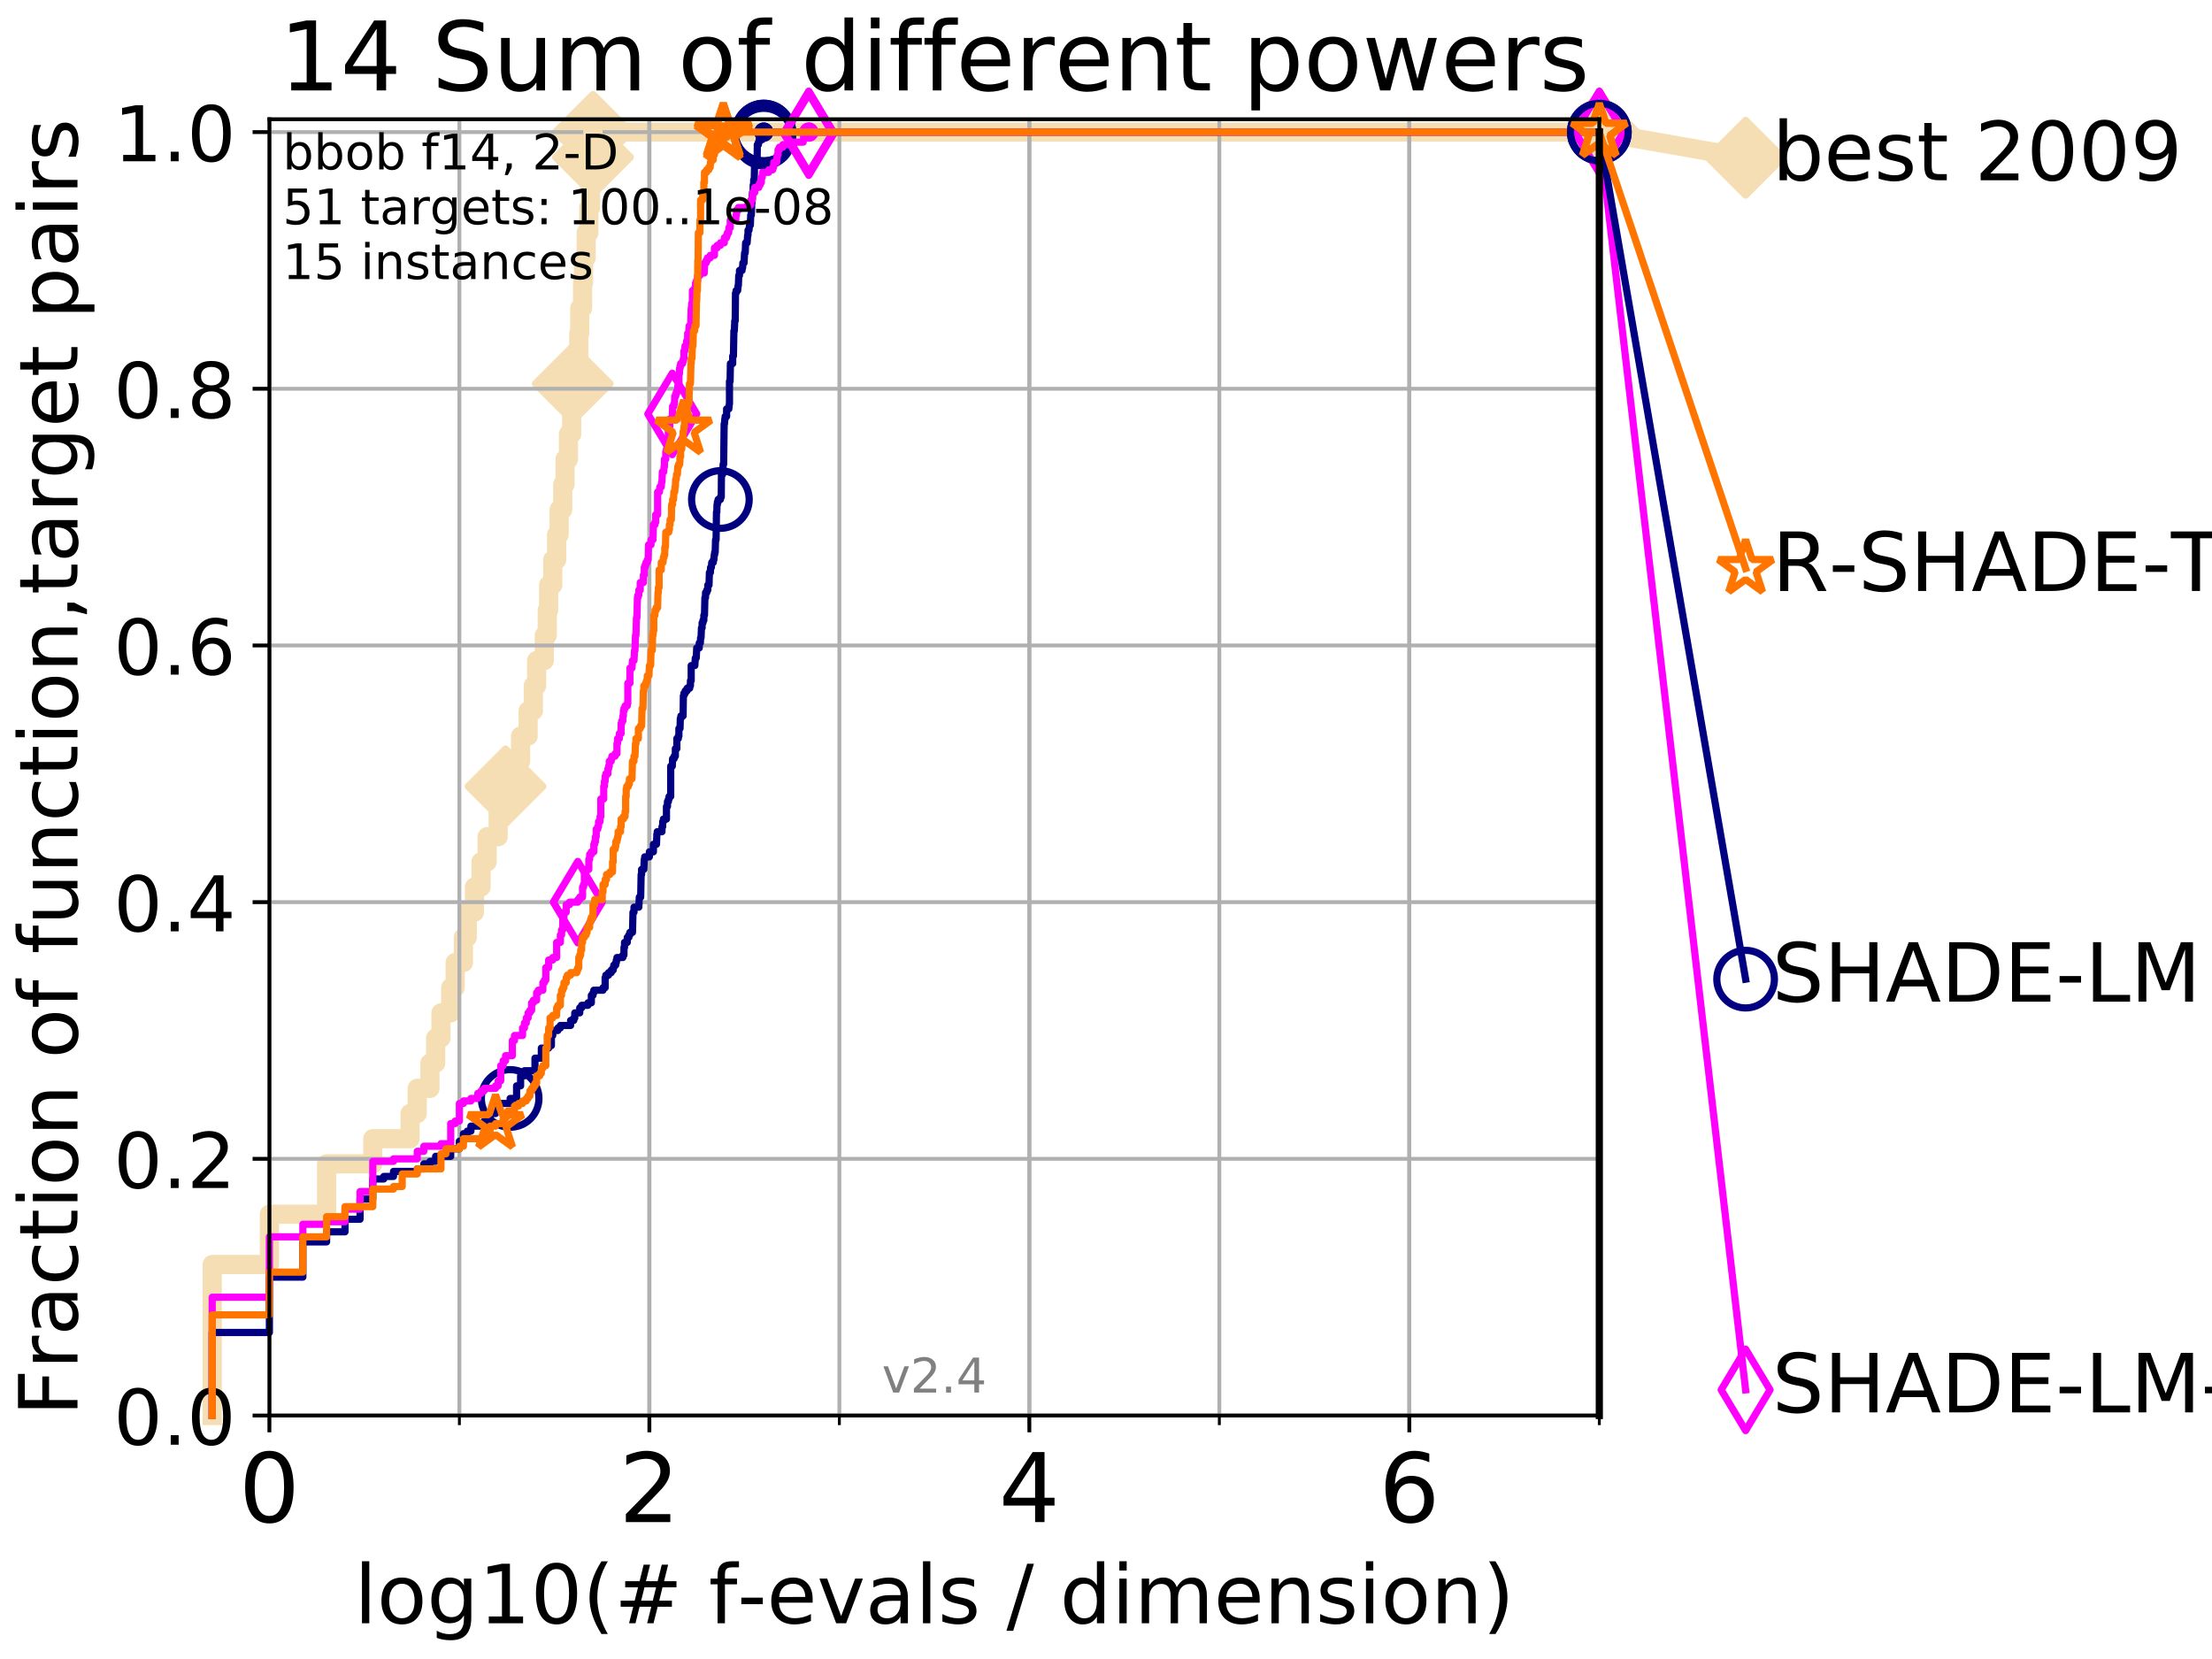 <?xml version="1.0" encoding="utf-8" standalone="no"?>
<!DOCTYPE svg PUBLIC "-//W3C//DTD SVG 1.1//EN"
  "http://www.w3.org/Graphics/SVG/1.1/DTD/svg11.dtd">
<!-- Created with matplotlib (http://matplotlib.org/) -->
<svg height="345.6pt" version="1.1" viewBox="0 0 460.8 345.6" width="460.8pt" xmlns="http://www.w3.org/2000/svg" xmlns:xlink="http://www.w3.org/1999/xlink">
 <defs>
  <style type="text/css">
*{stroke-linecap:butt;stroke-linejoin:round;}
  </style>
 </defs>
 <g id="figure_1">
  <g id="patch_1">
   <path d="M 0 345.6 
L 460.8 345.6 
L 460.8 0 
L 0 0 
z
" style="fill:#ffffff;"/>
  </g>
  <g id="axes_1">
   <g id="patch_2">
    <path d="M 56.12 294.88 
L 333.168 294.88 
L 333.168 24.84 
L 56.12 24.84 
z
" style="fill:#ffffff;"/>
   </g>
   <g id="line2d_1">
    <path d="M 44.206 294.88 
L 44.206 263.425 
L 56.12 263.425 
L 56.12 252.94 
L 68.034 252.94 
L 68.034 242.455 
L 77.653 242.455 
L 77.653 237.213 
L 85.422 237.213 
L 85.422 231.97 
L 86.918 231.97 
L 86.918 226.728 
L 89.568 226.728 
L 89.568 221.485 
L 90.753 221.485 
L 90.753 216.243 
L 91.863 216.243 
L 91.863 211 
L 93.887 211 
L 93.887 205.758 
L 94.817 205.758 
L 94.817 200.515 
L 96.537 200.515 
L 96.537 195.273 
L 97.337 195.273 
L 97.337 190.03 
L 98.832 190.03 
L 98.832 184.788 
L 100.208 184.788 
L 100.208 179.546 
L 101.482 179.546 
L 101.482 174.303 
L 103.777 174.303 
L 103.777 169.061 
L 105.317 169.061 
L 105.317 163.818 
L 106.731 163.818 
L 106.731 158.576 
L 108.451 158.576 
L 108.451 153.333 
L 110.015 153.333 
L 110.015 148.091 
L 111.101 148.091 
L 111.101 142.848 
L 111.788 142.848 
L 111.788 137.606 
L 113.396 137.606 
L 113.396 132.363 
L 113.999 132.363 
L 113.999 127.121 
L 114.293 127.121 
L 114.293 121.878 
L 115.146 121.878 
L 115.146 116.636 
L 115.958 116.636 
L 115.958 111.393 
L 116.479 111.393 
L 116.479 106.151 
L 117.232 106.151 
L 117.232 100.908 
L 117.716 100.908 
L 117.716 95.666 
L 118.417 95.666 
L 118.417 90.423 
L 119.092 90.423 
L 119.092 85.181 
L 119.311 85.181 
L 119.311 79.938 
L 119.74 79.938 
L 119.74 74.696 
L 120.569 74.696 
L 120.569 69.453 
L 120.77 69.453 
L 120.77 64.211 
L 121.359 64.211 
L 121.359 58.969 
L 121.551 58.969 
L 121.551 53.726 
L 122.115 53.726 
L 122.115 48.484 
L 122.661 48.484 
L 122.661 43.241 
L 123.015 43.241 
L 123.015 37.999 
L 123.19 37.999 
L 123.19 32.756 
L 123.533 32.756 
L 123.533 27.514 
L 333.168 27.514 
" style="fill:none;stroke:#f5deb3;stroke-linecap:square;stroke-width:4;"/>
   </g>
   <g id="line2d_2">
    <defs>
     <path d="M -0 7.778 
L 7.778 0 
L 0 -7.778 
L -7.778 -0 
z
" id="m8f694dc5e1" style="stroke:#f5deb3;stroke-linejoin:miter;stroke-width:1.5;"/>
    </defs>
    <g>
     <use style="fill:#f5deb3;stroke:#f5deb3;stroke-linejoin:miter;stroke-width:1.5;" x="105.317" xlink:href="#m8f694dc5e1" y="163.818"/>
     <use style="fill:#f5deb3;stroke:#f5deb3;stroke-linejoin:miter;stroke-width:1.5;" x="119.311" xlink:href="#m8f694dc5e1" y="79.938"/>
     <use style="fill:#f5deb3;stroke:#f5deb3;stroke-linejoin:miter;stroke-width:1.5;" x="123.533" xlink:href="#m8f694dc5e1" y="32.756"/>
     <use style="fill:#f5deb3;stroke:#f5deb3;stroke-linejoin:miter;stroke-width:1.5;" x="123.533" xlink:href="#m8f694dc5e1" y="27.514"/>
     <use style="fill:#f5deb3;stroke:#f5deb3;stroke-linejoin:miter;stroke-width:1.5;" x="123.533" xlink:href="#m8f694dc5e1" y="27.514"/>
     <use style="fill:#f5deb3;stroke:#f5deb3;stroke-linejoin:miter;stroke-width:1.5;" x="333.168" xlink:href="#m8f694dc5e1" y="27.514"/>
    </g>
   </g>
   <g id="line2d_3">
    <path style="fill:none;stroke:#f5deb3;stroke-linecap:square;stroke-width:4;"/>
    <g/>
   </g>
   <g id="line2d_4">
    <path d="M 333.168 27.514 
L 363.643 32.861 
" style="fill:none;stroke:#f5deb3;stroke-linecap:square;stroke-width:4;"/>
    <g>
     <use style="fill:#f5deb3;stroke:#f5deb3;stroke-linejoin:miter;stroke-width:1.5;" x="333.168" xlink:href="#m8f694dc5e1" y="27.514"/>
     <use style="fill:#f5deb3;stroke:#f5deb3;stroke-linejoin:miter;stroke-width:1.5;" x="363.643" xlink:href="#m8f694dc5e1" y="32.861"/>
    </g>
   </g>
   <g id="matplotlib.axis_1">
    <g id="xtick_1">
     <g id="line2d_5">
      <path clip-path="url(#p058c89ce72)" d="M 56.12 294.88 
L 56.12 24.84 
" style="fill:none;stroke:#b0b0b0;stroke-linecap:square;stroke-width:0.8;"/>
     </g>
     <g id="line2d_6">
      <defs>
       <path d="M 0 0 
L 0 3.5 
" id="m730c6d23e3" style="stroke:#000000;stroke-width:0.8;"/>
      </defs>
      <g>
       <use style="stroke:#000000;stroke-width:0.8;" x="56.12" xlink:href="#m730c6d23e3" y="294.88"/>
      </g>
     </g>
     <g id="text_1">
      <!-- 0 -->
      <defs>
       <path d="M 31.781 66.406 
Q 24.172 66.406 20.328 58.906 
Q 16.5 51.422 16.5 36.375 
Q 16.5 21.391 20.328 13.891 
Q 24.172 6.391 31.781 6.391 
Q 39.453 6.391 43.281 13.891 
Q 47.125 21.391 47.125 36.375 
Q 47.125 51.422 43.281 58.906 
Q 39.453 66.406 31.781 66.406 
z
M 31.781 74.219 
Q 44.047 74.219 50.516 64.516 
Q 56.984 54.828 56.984 36.375 
Q 56.984 17.969 50.516 8.266 
Q 44.047 -1.422 31.781 -1.422 
Q 19.531 -1.422 13.062 8.266 
Q 6.594 17.969 6.594 36.375 
Q 6.594 54.828 13.062 64.516 
Q 19.531 74.219 31.781 74.219 
z
" id="DejaVuSans-30"/>
      </defs>
      <g transform="translate(49.758 317.077)scale(0.2 -0.2)">
       <use xlink:href="#DejaVuSans-30"/>
      </g>
     </g>
    </g>
    <g id="xtick_2">
     <g id="line2d_7">
      <path clip-path="url(#p058c89ce72)" d="M 135.277 294.88 
L 135.277 24.84 
" style="fill:none;stroke:#b0b0b0;stroke-linecap:square;stroke-width:0.8;"/>
     </g>
     <g id="line2d_8">
      <g>
       <use style="stroke:#000000;stroke-width:0.8;" x="135.277" xlink:href="#m730c6d23e3" y="294.88"/>
      </g>
     </g>
     <g id="text_2">
      <!-- 2 -->
      <defs>
       <path d="M 19.188 8.297 
L 53.609 8.297 
L 53.609 0 
L 7.328 0 
L 7.328 8.297 
Q 12.938 14.109 22.625 23.891 
Q 32.328 33.688 34.812 36.531 
Q 39.547 41.844 41.422 45.531 
Q 43.312 49.219 43.312 52.781 
Q 43.312 58.594 39.234 62.25 
Q 35.156 65.922 28.609 65.922 
Q 23.969 65.922 18.812 64.312 
Q 13.672 62.703 7.812 59.422 
L 7.812 69.391 
Q 13.766 71.781 18.938 73 
Q 24.125 74.219 28.422 74.219 
Q 39.75 74.219 46.484 68.547 
Q 53.219 62.891 53.219 53.422 
Q 53.219 48.922 51.531 44.891 
Q 49.859 40.875 45.406 35.406 
Q 44.188 33.984 37.641 27.219 
Q 31.109 20.453 19.188 8.297 
z
" id="DejaVuSans-32"/>
      </defs>
      <g transform="translate(128.914 317.077)scale(0.2 -0.2)">
       <use xlink:href="#DejaVuSans-32"/>
      </g>
     </g>
    </g>
    <g id="xtick_3">
     <g id="line2d_9">
      <path clip-path="url(#p058c89ce72)" d="M 214.433 294.88 
L 214.433 24.84 
" style="fill:none;stroke:#b0b0b0;stroke-linecap:square;stroke-width:0.8;"/>
     </g>
     <g id="line2d_10">
      <g>
       <use style="stroke:#000000;stroke-width:0.8;" x="214.433" xlink:href="#m730c6d23e3" y="294.88"/>
      </g>
     </g>
     <g id="text_3">
      <!-- 4 -->
      <defs>
       <path d="M 37.797 64.312 
L 12.891 25.391 
L 37.797 25.391 
z
M 35.203 72.906 
L 47.609 72.906 
L 47.609 25.391 
L 58.016 25.391 
L 58.016 17.188 
L 47.609 17.188 
L 47.609 0 
L 37.797 0 
L 37.797 17.188 
L 4.891 17.188 
L 4.891 26.703 
z
" id="DejaVuSans-34"/>
      </defs>
      <g transform="translate(208.071 317.077)scale(0.2 -0.2)">
       <use xlink:href="#DejaVuSans-34"/>
      </g>
     </g>
    </g>
    <g id="xtick_4">
     <g id="line2d_11">
      <path clip-path="url(#p058c89ce72)" d="M 293.59 294.88 
L 293.59 24.84 
" style="fill:none;stroke:#b0b0b0;stroke-linecap:square;stroke-width:0.8;"/>
     </g>
     <g id="line2d_12">
      <g>
       <use style="stroke:#000000;stroke-width:0.8;" x="293.59" xlink:href="#m730c6d23e3" y="294.88"/>
      </g>
     </g>
     <g id="text_4">
      <!-- 6 -->
      <defs>
       <path d="M 33.016 40.375 
Q 26.375 40.375 22.484 35.828 
Q 18.609 31.297 18.609 23.391 
Q 18.609 15.531 22.484 10.953 
Q 26.375 6.391 33.016 6.391 
Q 39.656 6.391 43.531 10.953 
Q 47.406 15.531 47.406 23.391 
Q 47.406 31.297 43.531 35.828 
Q 39.656 40.375 33.016 40.375 
z
M 52.594 71.297 
L 52.594 62.312 
Q 48.875 64.062 45.094 64.984 
Q 41.312 65.922 37.594 65.922 
Q 27.828 65.922 22.672 59.328 
Q 17.531 52.734 16.797 39.406 
Q 19.672 43.656 24.016 45.922 
Q 28.375 48.188 33.594 48.188 
Q 44.578 48.188 50.953 41.516 
Q 57.328 34.859 57.328 23.391 
Q 57.328 12.156 50.688 5.359 
Q 44.047 -1.422 33.016 -1.422 
Q 20.359 -1.422 13.672 8.266 
Q 6.984 17.969 6.984 36.375 
Q 6.984 53.656 15.188 63.938 
Q 23.391 74.219 37.203 74.219 
Q 40.922 74.219 44.703 73.484 
Q 48.484 72.75 52.594 71.297 
z
" id="DejaVuSans-36"/>
      </defs>
      <g transform="translate(287.227 317.077)scale(0.2 -0.2)">
       <use xlink:href="#DejaVuSans-36"/>
      </g>
     </g>
    </g>
    <g id="xtick_5">
     <g id="line2d_13">
      <path clip-path="url(#p058c89ce72)" d="M 56.12 294.88 
L 56.12 24.84 
" style="fill:none;stroke:#b0b0b0;stroke-linecap:square;stroke-width:0.8;"/>
     </g>
     <g id="line2d_14">
      <defs>
       <path d="M 0 0 
L 0 2 
" id="m5d01bd28de" style="stroke:#000000;stroke-width:0.6;"/>
      </defs>
      <g>
       <use style="stroke:#000000;stroke-width:0.6;" x="56.12" xlink:href="#m5d01bd28de" y="294.88"/>
      </g>
     </g>
    </g>
    <g id="xtick_6">
     <g id="line2d_15">
      <path clip-path="url(#p058c89ce72)" d="M 95.698 294.88 
L 95.698 24.84 
" style="fill:none;stroke:#b0b0b0;stroke-linecap:square;stroke-width:0.8;"/>
     </g>
     <g id="line2d_16">
      <g>
       <use style="stroke:#000000;stroke-width:0.6;" x="95.698" xlink:href="#m5d01bd28de" y="294.88"/>
      </g>
     </g>
    </g>
    <g id="xtick_7">
     <g id="line2d_17">
      <path clip-path="url(#p058c89ce72)" d="M 135.277 294.88 
L 135.277 24.84 
" style="fill:none;stroke:#b0b0b0;stroke-linecap:square;stroke-width:0.8;"/>
     </g>
     <g id="line2d_18">
      <g>
       <use style="stroke:#000000;stroke-width:0.6;" x="135.277" xlink:href="#m5d01bd28de" y="294.88"/>
      </g>
     </g>
    </g>
    <g id="xtick_8">
     <g id="line2d_19">
      <path clip-path="url(#p058c89ce72)" d="M 174.855 294.88 
L 174.855 24.84 
" style="fill:none;stroke:#b0b0b0;stroke-linecap:square;stroke-width:0.8;"/>
     </g>
     <g id="line2d_20">
      <g>
       <use style="stroke:#000000;stroke-width:0.6;" x="174.855" xlink:href="#m5d01bd28de" y="294.88"/>
      </g>
     </g>
    </g>
    <g id="xtick_9">
     <g id="line2d_21">
      <path clip-path="url(#p058c89ce72)" d="M 214.433 294.88 
L 214.433 24.84 
" style="fill:none;stroke:#b0b0b0;stroke-linecap:square;stroke-width:0.8;"/>
     </g>
     <g id="line2d_22">
      <g>
       <use style="stroke:#000000;stroke-width:0.6;" x="214.433" xlink:href="#m5d01bd28de" y="294.88"/>
      </g>
     </g>
    </g>
    <g id="xtick_10">
     <g id="line2d_23">
      <path clip-path="url(#p058c89ce72)" d="M 254.011 294.88 
L 254.011 24.84 
" style="fill:none;stroke:#b0b0b0;stroke-linecap:square;stroke-width:0.8;"/>
     </g>
     <g id="line2d_24">
      <g>
       <use style="stroke:#000000;stroke-width:0.6;" x="254.011" xlink:href="#m5d01bd28de" y="294.88"/>
      </g>
     </g>
    </g>
    <g id="xtick_11">
     <g id="line2d_25">
      <path clip-path="url(#p058c89ce72)" d="M 293.59 294.88 
L 293.59 24.84 
" style="fill:none;stroke:#b0b0b0;stroke-linecap:square;stroke-width:0.8;"/>
     </g>
     <g id="line2d_26">
      <g>
       <use style="stroke:#000000;stroke-width:0.6;" x="293.59" xlink:href="#m5d01bd28de" y="294.88"/>
      </g>
     </g>
    </g>
    <g id="xtick_12">
     <g id="line2d_27">
      <path clip-path="url(#p058c89ce72)" d="M 333.168 294.88 
L 333.168 24.84 
" style="fill:none;stroke:#b0b0b0;stroke-linecap:square;stroke-width:0.8;"/>
     </g>
     <g id="line2d_28">
      <g>
       <use style="stroke:#000000;stroke-width:0.6;" x="333.168" xlink:href="#m5d01bd28de" y="294.88"/>
      </g>
     </g>
    </g>
    <g id="text_5">
     <!-- log10(# f-evals / dimension) -->
     <defs>
      <path d="M 9.422 75.984 
L 18.406 75.984 
L 18.406 0 
L 9.422 0 
z
" id="DejaVuSans-6c"/>
      <path d="M 30.609 48.391 
Q 23.391 48.391 19.188 42.75 
Q 14.984 37.109 14.984 27.297 
Q 14.984 17.484 19.156 11.844 
Q 23.344 6.203 30.609 6.203 
Q 37.797 6.203 41.984 11.859 
Q 46.188 17.531 46.188 27.297 
Q 46.188 37.016 41.984 42.703 
Q 37.797 48.391 30.609 48.391 
z
M 30.609 56 
Q 42.328 56 49.016 48.375 
Q 55.719 40.766 55.719 27.297 
Q 55.719 13.875 49.016 6.219 
Q 42.328 -1.422 30.609 -1.422 
Q 18.844 -1.422 12.172 6.219 
Q 5.516 13.875 5.516 27.297 
Q 5.516 40.766 12.172 48.375 
Q 18.844 56 30.609 56 
z
" id="DejaVuSans-6f"/>
      <path d="M 45.406 27.984 
Q 45.406 37.75 41.375 43.109 
Q 37.359 48.484 30.078 48.484 
Q 22.859 48.484 18.828 43.109 
Q 14.797 37.75 14.797 27.984 
Q 14.797 18.266 18.828 12.891 
Q 22.859 7.516 30.078 7.516 
Q 37.359 7.516 41.375 12.891 
Q 45.406 18.266 45.406 27.984 
z
M 54.391 6.781 
Q 54.391 -7.172 48.188 -13.984 
Q 42 -20.797 29.203 -20.797 
Q 24.469 -20.797 20.266 -20.094 
Q 16.062 -19.391 12.109 -17.922 
L 12.109 -9.188 
Q 16.062 -11.328 19.922 -12.344 
Q 23.781 -13.375 27.781 -13.375 
Q 36.625 -13.375 41.016 -8.766 
Q 45.406 -4.156 45.406 5.172 
L 45.406 9.625 
Q 42.625 4.781 38.281 2.391 
Q 33.938 0 27.875 0 
Q 17.828 0 11.672 7.656 
Q 5.516 15.328 5.516 27.984 
Q 5.516 40.672 11.672 48.328 
Q 17.828 56 27.875 56 
Q 33.938 56 38.281 53.609 
Q 42.625 51.219 45.406 46.391 
L 45.406 54.688 
L 54.391 54.688 
z
" id="DejaVuSans-67"/>
      <path d="M 12.406 8.297 
L 28.516 8.297 
L 28.516 63.922 
L 10.984 60.406 
L 10.984 69.391 
L 28.422 72.906 
L 38.281 72.906 
L 38.281 8.297 
L 54.391 8.297 
L 54.391 0 
L 12.406 0 
z
" id="DejaVuSans-31"/>
      <path d="M 31 75.875 
Q 24.469 64.656 21.281 53.656 
Q 18.109 42.672 18.109 31.391 
Q 18.109 20.125 21.312 9.062 
Q 24.516 -2 31 -13.188 
L 23.188 -13.188 
Q 15.875 -1.703 12.234 9.375 
Q 8.594 20.453 8.594 31.391 
Q 8.594 42.281 12.203 53.312 
Q 15.828 64.359 23.188 75.875 
z
" id="DejaVuSans-28"/>
      <path d="M 51.125 44 
L 36.922 44 
L 32.812 27.688 
L 47.125 27.688 
z
M 43.797 71.781 
L 38.719 51.516 
L 52.984 51.516 
L 58.109 71.781 
L 65.922 71.781 
L 60.891 51.516 
L 76.125 51.516 
L 76.125 44 
L 58.984 44 
L 54.984 27.688 
L 70.516 27.688 
L 70.516 20.219 
L 53.078 20.219 
L 48 0 
L 40.188 0 
L 45.219 20.219 
L 30.906 20.219 
L 25.875 0 
L 18.016 0 
L 23.094 20.219 
L 7.719 20.219 
L 7.719 27.688 
L 24.906 27.688 
L 29 44 
L 13.281 44 
L 13.281 51.516 
L 30.906 51.516 
L 35.891 71.781 
z
" id="DejaVuSans-23"/>
      <path id="DejaVuSans-20"/>
      <path d="M 37.109 75.984 
L 37.109 68.5 
L 28.516 68.5 
Q 23.688 68.5 21.797 66.547 
Q 19.922 64.594 19.922 59.516 
L 19.922 54.688 
L 34.719 54.688 
L 34.719 47.703 
L 19.922 47.703 
L 19.922 0 
L 10.891 0 
L 10.891 47.703 
L 2.297 47.703 
L 2.297 54.688 
L 10.891 54.688 
L 10.891 58.5 
Q 10.891 67.625 15.141 71.797 
Q 19.391 75.984 28.609 75.984 
z
" id="DejaVuSans-66"/>
      <path d="M 4.891 31.391 
L 31.203 31.391 
L 31.203 23.391 
L 4.891 23.391 
z
" id="DejaVuSans-2d"/>
      <path d="M 56.203 29.594 
L 56.203 25.203 
L 14.891 25.203 
Q 15.484 15.922 20.484 11.062 
Q 25.484 6.203 34.422 6.203 
Q 39.594 6.203 44.453 7.469 
Q 49.312 8.734 54.109 11.281 
L 54.109 2.781 
Q 49.266 0.734 44.188 -0.344 
Q 39.109 -1.422 33.891 -1.422 
Q 20.797 -1.422 13.156 6.188 
Q 5.516 13.812 5.516 26.812 
Q 5.516 40.234 12.766 48.109 
Q 20.016 56 32.328 56 
Q 43.359 56 49.781 48.891 
Q 56.203 41.797 56.203 29.594 
z
M 47.219 32.234 
Q 47.125 39.594 43.094 43.984 
Q 39.062 48.391 32.422 48.391 
Q 24.906 48.391 20.391 44.141 
Q 15.875 39.891 15.188 32.172 
z
" id="DejaVuSans-65"/>
      <path d="M 2.984 54.688 
L 12.5 54.688 
L 29.594 8.797 
L 46.688 54.688 
L 56.203 54.688 
L 35.688 0 
L 23.484 0 
z
" id="DejaVuSans-76"/>
      <path d="M 34.281 27.484 
Q 23.391 27.484 19.188 25 
Q 14.984 22.516 14.984 16.5 
Q 14.984 11.719 18.141 8.906 
Q 21.297 6.109 26.703 6.109 
Q 34.188 6.109 38.703 11.406 
Q 43.219 16.703 43.219 25.484 
L 43.219 27.484 
z
M 52.203 31.203 
L 52.203 0 
L 43.219 0 
L 43.219 8.297 
Q 40.141 3.328 35.547 0.953 
Q 30.953 -1.422 24.312 -1.422 
Q 15.922 -1.422 10.953 3.297 
Q 6 8.016 6 15.922 
Q 6 25.141 12.172 29.828 
Q 18.359 34.516 30.609 34.516 
L 43.219 34.516 
L 43.219 35.406 
Q 43.219 41.609 39.141 45 
Q 35.062 48.391 27.688 48.391 
Q 23 48.391 18.547 47.266 
Q 14.109 46.141 10.016 43.891 
L 10.016 52.203 
Q 14.938 54.109 19.578 55.047 
Q 24.219 56 28.609 56 
Q 40.484 56 46.344 49.844 
Q 52.203 43.703 52.203 31.203 
z
" id="DejaVuSans-61"/>
      <path d="M 44.281 53.078 
L 44.281 44.578 
Q 40.484 46.531 36.375 47.5 
Q 32.281 48.484 27.875 48.484 
Q 21.188 48.484 17.844 46.438 
Q 14.5 44.391 14.5 40.281 
Q 14.5 37.156 16.891 35.375 
Q 19.281 33.594 26.516 31.984 
L 29.594 31.297 
Q 39.156 29.25 43.188 25.516 
Q 47.219 21.781 47.219 15.094 
Q 47.219 7.469 41.188 3.016 
Q 35.156 -1.422 24.609 -1.422 
Q 20.219 -1.422 15.453 -0.562 
Q 10.688 0.297 5.422 2 
L 5.422 11.281 
Q 10.406 8.688 15.234 7.391 
Q 20.062 6.109 24.812 6.109 
Q 31.156 6.109 34.562 8.281 
Q 37.984 10.453 37.984 14.406 
Q 37.984 18.062 35.516 20.016 
Q 33.062 21.969 24.703 23.781 
L 21.578 24.516 
Q 13.234 26.266 9.516 29.906 
Q 5.812 33.547 5.812 39.891 
Q 5.812 47.609 11.281 51.797 
Q 16.75 56 26.812 56 
Q 31.781 56 36.172 55.266 
Q 40.578 54.547 44.281 53.078 
z
" id="DejaVuSans-73"/>
      <path d="M 25.391 72.906 
L 33.688 72.906 
L 8.297 -9.281 
L 0 -9.281 
z
" id="DejaVuSans-2f"/>
      <path d="M 45.406 46.391 
L 45.406 75.984 
L 54.391 75.984 
L 54.391 0 
L 45.406 0 
L 45.406 8.203 
Q 42.578 3.328 38.25 0.953 
Q 33.938 -1.422 27.875 -1.422 
Q 17.969 -1.422 11.734 6.484 
Q 5.516 14.406 5.516 27.297 
Q 5.516 40.188 11.734 48.094 
Q 17.969 56 27.875 56 
Q 33.938 56 38.25 53.625 
Q 42.578 51.266 45.406 46.391 
z
M 14.797 27.297 
Q 14.797 17.391 18.875 11.75 
Q 22.953 6.109 30.078 6.109 
Q 37.203 6.109 41.297 11.75 
Q 45.406 17.391 45.406 27.297 
Q 45.406 37.203 41.297 42.844 
Q 37.203 48.484 30.078 48.484 
Q 22.953 48.484 18.875 42.844 
Q 14.797 37.203 14.797 27.297 
z
" id="DejaVuSans-64"/>
      <path d="M 9.422 54.688 
L 18.406 54.688 
L 18.406 0 
L 9.422 0 
z
M 9.422 75.984 
L 18.406 75.984 
L 18.406 64.594 
L 9.422 64.594 
z
" id="DejaVuSans-69"/>
      <path d="M 52 44.188 
Q 55.375 50.25 60.062 53.125 
Q 64.75 56 71.094 56 
Q 79.641 56 84.281 50.016 
Q 88.922 44.047 88.922 33.016 
L 88.922 0 
L 79.891 0 
L 79.891 32.719 
Q 79.891 40.578 77.094 44.375 
Q 74.312 48.188 68.609 48.188 
Q 61.625 48.188 57.562 43.547 
Q 53.516 38.922 53.516 30.906 
L 53.516 0 
L 44.484 0 
L 44.484 32.719 
Q 44.484 40.625 41.703 44.406 
Q 38.922 48.188 33.109 48.188 
Q 26.219 48.188 22.156 43.531 
Q 18.109 38.875 18.109 30.906 
L 18.109 0 
L 9.078 0 
L 9.078 54.688 
L 18.109 54.688 
L 18.109 46.188 
Q 21.188 51.219 25.484 53.609 
Q 29.781 56 35.688 56 
Q 41.656 56 45.828 52.969 
Q 50 49.953 52 44.188 
z
" id="DejaVuSans-6d"/>
      <path d="M 54.891 33.016 
L 54.891 0 
L 45.906 0 
L 45.906 32.719 
Q 45.906 40.484 42.875 44.328 
Q 39.844 48.188 33.797 48.188 
Q 26.516 48.188 22.312 43.547 
Q 18.109 38.922 18.109 30.906 
L 18.109 0 
L 9.078 0 
L 9.078 54.688 
L 18.109 54.688 
L 18.109 46.188 
Q 21.344 51.125 25.703 53.562 
Q 30.078 56 35.797 56 
Q 45.219 56 50.047 50.172 
Q 54.891 44.344 54.891 33.016 
z
" id="DejaVuSans-6e"/>
      <path d="M 8.016 75.875 
L 15.828 75.875 
Q 23.141 64.359 26.781 53.312 
Q 30.422 42.281 30.422 31.391 
Q 30.422 20.453 26.781 9.375 
Q 23.141 -1.703 15.828 -13.188 
L 8.016 -13.188 
Q 14.5 -2 17.703 9.062 
Q 20.906 20.125 20.906 31.391 
Q 20.906 42.672 17.703 53.656 
Q 14.5 64.656 8.016 75.875 
z
" id="DejaVuSans-29"/>
     </defs>
     <g transform="translate(73.803 338.154)scale(0.17 -0.17)">
      <use xlink:href="#DejaVuSans-6c"/>
      <use x="27.783" xlink:href="#DejaVuSans-6f"/>
      <use x="88.965" xlink:href="#DejaVuSans-67"/>
      <use x="152.441" xlink:href="#DejaVuSans-31"/>
      <use x="216.064" xlink:href="#DejaVuSans-30"/>
      <use x="279.688" xlink:href="#DejaVuSans-28"/>
      <use x="318.701" xlink:href="#DejaVuSans-23"/>
      <use x="402.49" xlink:href="#DejaVuSans-20"/>
      <use x="434.277" xlink:href="#DejaVuSans-66"/>
      <use x="469.404" xlink:href="#DejaVuSans-2d"/>
      <use x="505.488" xlink:href="#DejaVuSans-65"/>
      <use x="567.012" xlink:href="#DejaVuSans-76"/>
      <use x="626.191" xlink:href="#DejaVuSans-61"/>
      <use x="687.471" xlink:href="#DejaVuSans-6c"/>
      <use x="715.254" xlink:href="#DejaVuSans-73"/>
      <use x="767.354" xlink:href="#DejaVuSans-20"/>
      <use x="799.141" xlink:href="#DejaVuSans-2f"/>
      <use x="832.832" xlink:href="#DejaVuSans-20"/>
      <use x="864.619" xlink:href="#DejaVuSans-64"/>
      <use x="928.096" xlink:href="#DejaVuSans-69"/>
      <use x="955.879" xlink:href="#DejaVuSans-6d"/>
      <use x="1053.291" xlink:href="#DejaVuSans-65"/>
      <use x="1114.814" xlink:href="#DejaVuSans-6e"/>
      <use x="1178.193" xlink:href="#DejaVuSans-73"/>
      <use x="1230.293" xlink:href="#DejaVuSans-69"/>
      <use x="1258.076" xlink:href="#DejaVuSans-6f"/>
      <use x="1319.258" xlink:href="#DejaVuSans-6e"/>
      <use x="1382.637" xlink:href="#DejaVuSans-29"/>
     </g>
    </g>
   </g>
   <g id="matplotlib.axis_2">
    <g id="ytick_1">
     <g id="line2d_29">
      <path clip-path="url(#p058c89ce72)" d="M 56.12 294.88 
L 333.168 294.88 
" style="fill:none;stroke:#b0b0b0;stroke-linecap:square;stroke-width:0.8;"/>
     </g>
     <g id="line2d_30">
      <defs>
       <path d="M 0 0 
L -3.5 0 
" id="mf991a0e0dd" style="stroke:#000000;stroke-width:0.8;"/>
      </defs>
      <g>
       <use style="stroke:#000000;stroke-width:0.8;" x="56.12" xlink:href="#mf991a0e0dd" y="294.88"/>
      </g>
     </g>
     <g id="text_6">
      <!-- 0.0 -->
      <defs>
       <path d="M 10.688 12.406 
L 21 12.406 
L 21 0 
L 10.688 0 
z
" id="DejaVuSans-2e"/>
      </defs>
      <g transform="translate(23.675 300.959)scale(0.16 -0.16)">
       <use xlink:href="#DejaVuSans-30"/>
       <use x="63.623" xlink:href="#DejaVuSans-2e"/>
       <use x="95.41" xlink:href="#DejaVuSans-30"/>
      </g>
     </g>
    </g>
    <g id="ytick_2">
     <g id="line2d_31">
      <path clip-path="url(#p058c89ce72)" d="M 56.12 241.407 
L 333.168 241.407 
" style="fill:none;stroke:#b0b0b0;stroke-linecap:square;stroke-width:0.8;"/>
     </g>
     <g id="line2d_32">
      <g>
       <use style="stroke:#000000;stroke-width:0.8;" x="56.12" xlink:href="#mf991a0e0dd" y="241.407"/>
      </g>
     </g>
     <g id="text_7">
      <!-- 0.2 -->
      <g transform="translate(23.675 247.485)scale(0.16 -0.16)">
       <use xlink:href="#DejaVuSans-30"/>
       <use x="63.623" xlink:href="#DejaVuSans-2e"/>
       <use x="95.41" xlink:href="#DejaVuSans-32"/>
      </g>
     </g>
    </g>
    <g id="ytick_3">
     <g id="line2d_33">
      <path clip-path="url(#p058c89ce72)" d="M 56.12 187.933 
L 333.168 187.933 
" style="fill:none;stroke:#b0b0b0;stroke-linecap:square;stroke-width:0.8;"/>
     </g>
     <g id="line2d_34">
      <g>
       <use style="stroke:#000000;stroke-width:0.8;" x="56.12" xlink:href="#mf991a0e0dd" y="187.933"/>
      </g>
     </g>
     <g id="text_8">
      <!-- 0.4 -->
      <g transform="translate(23.675 194.012)scale(0.16 -0.16)">
       <use xlink:href="#DejaVuSans-30"/>
       <use x="63.623" xlink:href="#DejaVuSans-2e"/>
       <use x="95.41" xlink:href="#DejaVuSans-34"/>
      </g>
     </g>
    </g>
    <g id="ytick_4">
     <g id="line2d_35">
      <path clip-path="url(#p058c89ce72)" d="M 56.12 134.46 
L 333.168 134.46 
" style="fill:none;stroke:#b0b0b0;stroke-linecap:square;stroke-width:0.8;"/>
     </g>
     <g id="line2d_36">
      <g>
       <use style="stroke:#000000;stroke-width:0.8;" x="56.12" xlink:href="#mf991a0e0dd" y="134.46"/>
      </g>
     </g>
     <g id="text_9">
      <!-- 0.6 -->
      <g transform="translate(23.675 140.539)scale(0.16 -0.16)">
       <use xlink:href="#DejaVuSans-30"/>
       <use x="63.623" xlink:href="#DejaVuSans-2e"/>
       <use x="95.41" xlink:href="#DejaVuSans-36"/>
      </g>
     </g>
    </g>
    <g id="ytick_5">
     <g id="line2d_37">
      <path clip-path="url(#p058c89ce72)" d="M 56.12 80.987 
L 333.168 80.987 
" style="fill:none;stroke:#b0b0b0;stroke-linecap:square;stroke-width:0.8;"/>
     </g>
     <g id="line2d_38">
      <g>
       <use style="stroke:#000000;stroke-width:0.8;" x="56.12" xlink:href="#mf991a0e0dd" y="80.987"/>
      </g>
     </g>
     <g id="text_10">
      <!-- 0.8 -->
      <defs>
       <path d="M 31.781 34.625 
Q 24.75 34.625 20.719 30.859 
Q 16.703 27.094 16.703 20.516 
Q 16.703 13.922 20.719 10.156 
Q 24.75 6.391 31.781 6.391 
Q 38.812 6.391 42.859 10.172 
Q 46.922 13.969 46.922 20.516 
Q 46.922 27.094 42.891 30.859 
Q 38.875 34.625 31.781 34.625 
z
M 21.922 38.812 
Q 15.578 40.375 12.031 44.719 
Q 8.5 49.078 8.5 55.328 
Q 8.5 64.062 14.719 69.141 
Q 20.953 74.219 31.781 74.219 
Q 42.672 74.219 48.875 69.141 
Q 55.078 64.062 55.078 55.328 
Q 55.078 49.078 51.531 44.719 
Q 48 40.375 41.703 38.812 
Q 48.828 37.156 52.797 32.312 
Q 56.781 27.484 56.781 20.516 
Q 56.781 9.906 50.312 4.234 
Q 43.844 -1.422 31.781 -1.422 
Q 19.734 -1.422 13.25 4.234 
Q 6.781 9.906 6.781 20.516 
Q 6.781 27.484 10.781 32.312 
Q 14.797 37.156 21.922 38.812 
z
M 18.312 54.391 
Q 18.312 48.734 21.844 45.562 
Q 25.391 42.391 31.781 42.391 
Q 38.141 42.391 41.719 45.562 
Q 45.312 48.734 45.312 54.391 
Q 45.312 60.062 41.719 63.234 
Q 38.141 66.406 31.781 66.406 
Q 25.391 66.406 21.844 63.234 
Q 18.312 60.062 18.312 54.391 
z
" id="DejaVuSans-38"/>
      </defs>
      <g transform="translate(23.675 87.066)scale(0.16 -0.16)">
       <use xlink:href="#DejaVuSans-30"/>
       <use x="63.623" xlink:href="#DejaVuSans-2e"/>
       <use x="95.41" xlink:href="#DejaVuSans-38"/>
      </g>
     </g>
    </g>
    <g id="ytick_6">
     <g id="line2d_39">
      <path clip-path="url(#p058c89ce72)" d="M 56.12 27.514 
L 333.168 27.514 
" style="fill:none;stroke:#b0b0b0;stroke-linecap:square;stroke-width:0.8;"/>
     </g>
     <g id="line2d_40">
      <g>
       <use style="stroke:#000000;stroke-width:0.8;" x="56.12" xlink:href="#mf991a0e0dd" y="27.514"/>
      </g>
     </g>
     <g id="text_11">
      <!-- 1.0 -->
      <g transform="translate(23.675 33.592)scale(0.16 -0.16)">
       <use xlink:href="#DejaVuSans-31"/>
       <use x="63.623" xlink:href="#DejaVuSans-2e"/>
       <use x="95.41" xlink:href="#DejaVuSans-30"/>
      </g>
     </g>
    </g>
    <g id="text_12">
     <!-- Fraction of function,target pairs -->
     <defs>
      <path d="M 9.812 72.906 
L 51.703 72.906 
L 51.703 64.594 
L 19.672 64.594 
L 19.672 43.109 
L 48.578 43.109 
L 48.578 34.812 
L 19.672 34.812 
L 19.672 0 
L 9.812 0 
z
" id="DejaVuSans-46"/>
      <path d="M 41.109 46.297 
Q 39.594 47.172 37.812 47.578 
Q 36.031 48 33.891 48 
Q 26.266 48 22.188 43.047 
Q 18.109 38.094 18.109 28.812 
L 18.109 0 
L 9.078 0 
L 9.078 54.688 
L 18.109 54.688 
L 18.109 46.188 
Q 20.953 51.172 25.484 53.578 
Q 30.031 56 36.531 56 
Q 37.453 56 38.578 55.875 
Q 39.703 55.766 41.062 55.516 
z
" id="DejaVuSans-72"/>
      <path d="M 48.781 52.594 
L 48.781 44.188 
Q 44.969 46.297 41.141 47.344 
Q 37.312 48.391 33.406 48.391 
Q 24.656 48.391 19.812 42.844 
Q 14.984 37.312 14.984 27.297 
Q 14.984 17.281 19.812 11.734 
Q 24.656 6.203 33.406 6.203 
Q 37.312 6.203 41.141 7.25 
Q 44.969 8.297 48.781 10.406 
L 48.781 2.094 
Q 45.016 0.344 40.984 -0.531 
Q 36.969 -1.422 32.422 -1.422 
Q 20.062 -1.422 12.781 6.344 
Q 5.516 14.109 5.516 27.297 
Q 5.516 40.672 12.859 48.328 
Q 20.219 56 33.016 56 
Q 37.156 56 41.109 55.141 
Q 45.062 54.297 48.781 52.594 
z
" id="DejaVuSans-63"/>
      <path d="M 18.312 70.219 
L 18.312 54.688 
L 36.812 54.688 
L 36.812 47.703 
L 18.312 47.703 
L 18.312 18.016 
Q 18.312 11.328 20.141 9.422 
Q 21.969 7.516 27.594 7.516 
L 36.812 7.516 
L 36.812 0 
L 27.594 0 
Q 17.188 0 13.234 3.875 
Q 9.281 7.766 9.281 18.016 
L 9.281 47.703 
L 2.688 47.703 
L 2.688 54.688 
L 9.281 54.688 
L 9.281 70.219 
z
" id="DejaVuSans-74"/>
      <path d="M 8.5 21.578 
L 8.5 54.688 
L 17.484 54.688 
L 17.484 21.922 
Q 17.484 14.156 20.5 10.266 
Q 23.531 6.391 29.594 6.391 
Q 36.859 6.391 41.078 11.031 
Q 45.312 15.672 45.312 23.688 
L 45.312 54.688 
L 54.297 54.688 
L 54.297 0 
L 45.312 0 
L 45.312 8.406 
Q 42.047 3.422 37.719 1 
Q 33.406 -1.422 27.688 -1.422 
Q 18.266 -1.422 13.375 4.438 
Q 8.5 10.297 8.5 21.578 
z
M 31.109 56 
z
" id="DejaVuSans-75"/>
      <path d="M 11.719 12.406 
L 22.016 12.406 
L 22.016 4 
L 14.016 -11.625 
L 7.719 -11.625 
L 11.719 4 
z
" id="DejaVuSans-2c"/>
      <path d="M 18.109 8.203 
L 18.109 -20.797 
L 9.078 -20.797 
L 9.078 54.688 
L 18.109 54.688 
L 18.109 46.391 
Q 20.953 51.266 25.266 53.625 
Q 29.594 56 35.594 56 
Q 45.562 56 51.781 48.094 
Q 58.016 40.188 58.016 27.297 
Q 58.016 14.406 51.781 6.484 
Q 45.562 -1.422 35.594 -1.422 
Q 29.594 -1.422 25.266 0.953 
Q 20.953 3.328 18.109 8.203 
z
M 48.688 27.297 
Q 48.688 37.203 44.609 42.844 
Q 40.531 48.484 33.406 48.484 
Q 26.266 48.484 22.188 42.844 
Q 18.109 37.203 18.109 27.297 
Q 18.109 17.391 22.188 11.75 
Q 26.266 6.109 33.406 6.109 
Q 40.531 6.109 44.609 11.75 
Q 48.688 17.391 48.688 27.297 
z
" id="DejaVuSans-70"/>
     </defs>
     <g transform="translate(16.14 294.999)rotate(-90)scale(0.17 -0.17)">
      <use xlink:href="#DejaVuSans-46"/>
      <use x="57.41" xlink:href="#DejaVuSans-72"/>
      <use x="98.523" xlink:href="#DejaVuSans-61"/>
      <use x="159.803" xlink:href="#DejaVuSans-63"/>
      <use x="214.783" xlink:href="#DejaVuSans-74"/>
      <use x="253.992" xlink:href="#DejaVuSans-69"/>
      <use x="281.775" xlink:href="#DejaVuSans-6f"/>
      <use x="342.957" xlink:href="#DejaVuSans-6e"/>
      <use x="406.336" xlink:href="#DejaVuSans-20"/>
      <use x="438.123" xlink:href="#DejaVuSans-6f"/>
      <use x="499.305" xlink:href="#DejaVuSans-66"/>
      <use x="534.51" xlink:href="#DejaVuSans-20"/>
      <use x="566.297" xlink:href="#DejaVuSans-66"/>
      <use x="601.502" xlink:href="#DejaVuSans-75"/>
      <use x="664.881" xlink:href="#DejaVuSans-6e"/>
      <use x="728.26" xlink:href="#DejaVuSans-63"/>
      <use x="783.24" xlink:href="#DejaVuSans-74"/>
      <use x="822.449" xlink:href="#DejaVuSans-69"/>
      <use x="850.232" xlink:href="#DejaVuSans-6f"/>
      <use x="911.414" xlink:href="#DejaVuSans-6e"/>
      <use x="974.793" xlink:href="#DejaVuSans-2c"/>
      <use x="1006.58" xlink:href="#DejaVuSans-74"/>
      <use x="1045.789" xlink:href="#DejaVuSans-61"/>
      <use x="1107.068" xlink:href="#DejaVuSans-72"/>
      <use x="1148.166" xlink:href="#DejaVuSans-67"/>
      <use x="1211.643" xlink:href="#DejaVuSans-65"/>
      <use x="1273.166" xlink:href="#DejaVuSans-74"/>
      <use x="1312.375" xlink:href="#DejaVuSans-20"/>
      <use x="1344.162" xlink:href="#DejaVuSans-70"/>
      <use x="1407.639" xlink:href="#DejaVuSans-61"/>
      <use x="1468.918" xlink:href="#DejaVuSans-69"/>
      <use x="1496.701" xlink:href="#DejaVuSans-72"/>
      <use x="1537.814" xlink:href="#DejaVuSans-73"/>
     </g>
    </g>
   </g>
   <g id="line2d_41">
    <defs>
     <path d="M 0 1.5 
C 0.398 1.5 0.779 1.342 1.061 1.061 
C 1.342 0.779 1.5 0.398 1.5 0 
C 1.5 -0.398 1.342 -0.779 1.061 -1.061 
C 0.779 -1.342 0.398 -1.5 0 -1.5 
C -0.398 -1.5 -0.779 -1.342 -1.061 -1.061 
C -1.342 -0.779 -1.5 -0.398 -1.5 0 
C -1.5 0.398 -1.342 0.779 -1.061 1.061 
C -0.779 1.342 -0.398 1.5 0 1.5 
z
" id="m837875721c" style="stroke:#f5deb3;"/>
    </defs>
    <g>
     <use style="fill:#f5deb3;stroke:#f5deb3;" x="123.533" xlink:href="#m837875721c" y="27.514"/>
     <use style="fill:#f5deb3;stroke:#f5deb3;" x="123.533" xlink:href="#m837875721c" y="27.514"/>
    </g>
   </g>
   <g id="line2d_42">
    <defs>
     <path d="M 0 1.5 
C 0.398 1.5 0.779 1.342 1.061 1.061 
C 1.342 0.779 1.5 0.398 1.5 0 
C 1.5 -0.398 1.342 -0.779 1.061 -1.061 
C 0.779 -1.342 0.398 -1.5 0 -1.5 
C -0.398 -1.5 -0.779 -1.342 -1.061 -1.061 
C -1.342 -0.779 -1.5 -0.398 -1.5 0 
C -1.5 0.398 -1.342 0.779 -1.061 1.061 
C -0.779 1.342 -0.398 1.5 0 1.5 
z
" id="mf4606d5366" style="stroke:#000080;"/>
    </defs>
    <g>
     <use style="fill:#000080;stroke:#000080;" x="159.105" xlink:href="#mf4606d5366" y="27.514"/>
     <use style="fill:#000080;stroke:#000080;" x="159.105" xlink:href="#mf4606d5366" y="27.514"/>
    </g>
   </g>
   <g id="line2d_43">
    <path d="M 44.206 294.88 
L 44.206 277.58 
L 56.12 277.58 
L 56.12 266.046 
L 63.089 266.046 
L 63.089 258.707 
L 68.034 258.707 
L 68.034 256.61 
L 71.87 256.61 
L 71.87 253.989 
L 75.004 253.989 
L 75.004 249.795 
L 77.653 249.795 
L 77.653 245.601 
L 79.949 245.601 
L 79.949 245.076 
L 81.973 245.076 
L 81.973 244.028 
L 86.918 244.028 
L 86.918 243.504 
L 88.294 243.504 
L 88.294 242.455 
L 89.568 242.455 
L 89.568 241.931 
L 90.753 241.931 
L 90.753 240.882 
L 93.887 240.882 
L 93.887 239.31 
L 95.698 239.31 
L 95.698 237.737 
L 96.537 237.737 
L 96.537 236.164 
L 97.337 236.164 
L 97.337 235.64 
L 98.101 235.64 
L 98.101 234.592 
L 100.857 234.592 
L 100.857 233.543 
L 101.482 233.543 
L 101.482 233.019 
L 102.085 233.019 
L 102.085 231.97 
L 103.231 231.97 
L 103.231 231.446 
L 103.777 231.446 
L 103.777 229.873 
L 106.272 229.873 
L 106.272 228.825 
L 107.613 228.825 
L 107.613 226.204 
L 108.451 226.204 
L 108.451 224.107 
L 109.251 224.107 
L 109.251 223.058 
L 111.448 223.058 
L 111.448 220.437 
L 112.771 220.437 
L 112.771 218.34 
L 114.293 218.34 
L 114.293 217.816 
L 114.866 217.816 
L 114.866 215.719 
L 115.146 215.719 
L 115.146 214.67 
L 116.22 214.67 
L 116.22 214.146 
L 116.733 214.146 
L 116.733 213.622 
L 118.87 213.622 
L 118.87 212.573 
L 119.527 212.573 
L 119.527 212.049 
L 119.74 212.049 
L 119.74 211 
L 120.77 211 
L 120.77 209.952 
L 121.165 209.952 
L 121.165 209.428 
L 122.481 209.428 
L 122.481 208.903 
L 123.19 208.903 
L 123.19 207.331 
L 123.533 207.331 
L 123.533 206.806 
L 123.703 206.806 
L 123.703 206.282 
L 125.615 206.282 
L 125.615 205.758 
L 126.061 205.758 
L 126.061 203.661 
L 126.207 203.661 
L 126.207 203.137 
L 126.78 203.137 
L 126.78 202.612 
L 127.335 202.612 
L 127.335 202.088 
L 127.739 202.088 
L 127.739 201.564 
L 127.872 201.564 
L 127.872 201.04 
L 128.264 201.04 
L 128.264 200.515 
L 128.393 200.515 
L 128.393 199.991 
L 128.521 199.991 
L 128.521 199.467 
L 129.749 199.467 
L 129.749 198.943 
L 129.984 198.943 
L 129.984 197.37 
L 130.101 197.37 
L 130.101 196.321 
L 130.672 196.321 
L 130.672 195.273 
L 131.006 195.273 
L 131.006 194.749 
L 131.225 194.749 
L 131.225 194.224 
L 131.76 194.224 
L 131.865 190.03 
L 132.074 190.03 
L 132.074 188.982 
L 133.079 188.982 
L 133.177 186.885 
L 133.466 186.885 
L 133.561 182.167 
L 133.655 182.167 
L 133.655 181.118 
L 134.121 181.118 
L 134.213 179.021 
L 134.304 179.021 
L 134.304 178.497 
L 135.277 178.497 
L 135.277 177.449 
L 136.115 177.449 
L 136.115 175.876 
L 136.758 175.876 
L 136.837 173.779 
L 136.915 173.779 
L 136.915 173.255 
L 137.902 173.255 
L 137.902 172.206 
L 138.049 172.206 
L 138.049 171.158 
L 138.194 171.158 
L 138.194 170.633 
L 138.835 170.633 
L 138.835 168.012 
L 139.043 168.012 
L 139.043 166.964 
L 139.249 166.964 
L 139.249 166.439 
L 139.385 166.439 
L 139.385 165.915 
L 139.72 165.915 
L 139.72 159.624 
L 140.049 159.624 
L 140.114 158.051 
L 140.435 158.051 
L 140.435 157.527 
L 140.688 157.527 
L 140.688 155.954 
L 140.999 155.954 
L 140.999 153.857 
L 141.304 153.857 
L 141.304 153.333 
L 141.425 153.333 
L 141.425 151.76 
L 141.663 151.76 
L 141.722 149.663 
L 141.84 149.663 
L 141.84 149.139 
L 142.303 149.139 
L 142.36 144.945 
L 142.474 144.945 
L 142.474 144.421 
L 142.754 144.421 
L 142.754 143.897 
L 143.139 143.897 
L 143.139 143.372 
L 143.675 143.372 
L 143.675 142.848 
L 143.832 142.848 
L 143.832 141.8 
L 143.988 141.8 
L 143.988 138.654 
L 144.748 138.654 
L 144.846 137.081 
L 145.042 137.081 
L 145.139 134.984 
L 145.664 134.984 
L 145.664 133.936 
L 145.897 133.936 
L 145.943 132.887 
L 146.036 132.887 
L 146.127 130.79 
L 146.264 130.79 
L 146.264 129.742 
L 146.444 129.742 
L 146.444 129.218 
L 146.623 129.218 
L 146.623 128.169 
L 146.756 128.169 
L 146.844 124.499 
L 146.975 124.499 
L 146.975 123.451 
L 147.234 123.451 
L 147.234 122.927 
L 147.447 122.927 
L 147.447 121.878 
L 147.699 121.878 
L 147.782 119.257 
L 147.988 119.257 
L 148.029 118.209 
L 148.192 118.209 
L 148.273 117.16 
L 148.593 117.16 
L 148.593 116.636 
L 148.711 116.636 
L 148.79 115.587 
L 148.868 115.587 
L 148.868 115.063 
L 148.985 115.063 
L 149.062 112.442 
L 149.177 112.442 
L 149.254 106.675 
L 149.33 106.675 
L 149.367 105.102 
L 149.443 105.102 
L 149.443 104.578 
L 149.593 104.578 
L 149.593 104.054 
L 150.072 104.054 
L 150.072 103.53 
L 150.253 103.53 
L 150.289 98.811 
L 150.538 98.811 
L 150.644 96.714 
L 150.749 96.714 
L 150.854 88.326 
L 150.923 88.326 
L 150.992 87.278 
L 151.061 87.278 
L 151.061 86.754 
L 151.367 86.754 
L 151.367 85.181 
L 151.832 85.181 
L 151.93 84.132 
L 151.963 84.132 
L 151.963 79.414 
L 152.093 79.414 
L 152.157 75.744 
L 152.633 75.744 
L 152.633 74.172 
L 152.789 74.172 
L 152.882 68.929 
L 152.974 68.929 
L 153.066 66.832 
L 153.158 66.832 
L 153.218 61.066 
L 153.339 61.066 
L 153.339 60.541 
L 153.666 60.541 
L 153.754 59.493 
L 153.813 59.493 
L 153.9 57.396 
L 154.045 57.396 
L 154.045 56.347 
L 154.585 56.347 
L 154.585 55.823 
L 154.696 55.823 
L 154.752 54.775 
L 154.999 54.775 
L 155.108 52.678 
L 155.243 52.678 
L 155.323 50.581 
L 155.641 50.581 
L 155.746 49.008 
L 155.824 49.008 
L 155.824 47.959 
L 156.031 47.959 
L 156.134 46.911 
L 156.312 46.911 
L 156.387 44.814 
L 156.513 44.814 
L 156.612 42.193 
L 156.662 42.193 
L 156.761 40.096 
L 156.883 40.096 
L 156.908 38.523 
L 157.005 38.523 
L 157.005 37.474 
L 157.126 37.474 
L 157.198 33.805 
L 157.602 33.805 
L 157.602 33.28 
L 157.719 33.28 
L 157.765 30.135 
L 157.996 30.135 
L 157.996 29.611 
L 158.155 29.611 
L 158.155 29.086 
L 158.802 29.086 
L 158.802 28.562 
L 159.105 28.562 
L 159.105 27.514 
L 333.168 27.514 
L 333.168 27.514 
" style="fill:none;stroke:#000080;stroke-linecap:square;stroke-width:1.5;"/>
   </g>
   <g id="line2d_44">
    <defs>
     <path d="M 0 6 
C 1.591 6 3.117 5.368 4.243 4.243 
C 5.368 3.117 6 1.591 6 0 
C 6 -1.591 5.368 -3.117 4.243 -4.243 
C 3.117 -5.368 1.591 -6 0 -6 
C -1.591 -6 -3.117 -5.368 -4.243 -4.243 
C -5.368 -3.117 -6 -1.591 -6 0 
C -6 1.591 -5.368 3.117 -4.243 4.243 
C -3.117 5.368 -1.591 6 0 6 
z
" id="m833566c04f" style="stroke:#000080;stroke-width:1.5;"/>
    </defs>
    <g>
     <use style="fill-opacity:0;stroke:#000080;stroke-width:1.5;" x="106.272" xlink:href="#m833566c04f" y="228.825"/>
     <use style="fill-opacity:0;stroke:#000080;stroke-width:1.5;" x="150.072" xlink:href="#m833566c04f" y="104.054"/>
     <use style="fill-opacity:0;stroke:#000080;stroke-width:1.5;" x="159.105" xlink:href="#m833566c04f" y="28.562"/>
     <use style="fill-opacity:0;stroke:#000080;stroke-width:1.5;" x="159.105" xlink:href="#m833566c04f" y="27.514"/>
     <use style="fill-opacity:0;stroke:#000080;stroke-width:1.5;" x="159.105" xlink:href="#m833566c04f" y="27.514"/>
     <use style="fill-opacity:0;stroke:#000080;stroke-width:1.5;" x="333.168" xlink:href="#m833566c04f" y="27.514"/>
    </g>
   </g>
   <g id="line2d_45">
    <path style="fill:none;stroke:#000080;stroke-linecap:square;stroke-width:1.5;"/>
    <g/>
   </g>
   <g id="line2d_46">
    <defs>
     <path d="M 0 1.5 
C 0.398 1.5 0.779 1.342 1.061 1.061 
C 1.342 0.779 1.5 0.398 1.5 0 
C 1.5 -0.398 1.342 -0.779 1.061 -1.061 
C 0.779 -1.342 0.398 -1.5 0 -1.5 
C -0.398 -1.5 -0.779 -1.342 -1.061 -1.061 
C -1.342 -0.779 -1.5 -0.398 -1.5 0 
C -1.5 0.398 -1.342 0.779 -1.061 1.061 
C -0.779 1.342 -0.398 1.5 0 1.5 
z
" id="m9b8bfddab6" style="stroke:#ff00ff;"/>
    </defs>
    <g>
     <use style="fill:#ff00ff;stroke:#ff00ff;" x="168.489" xlink:href="#m9b8bfddab6" y="27.514"/>
     <use style="fill:#ff00ff;stroke:#ff00ff;" x="168.489" xlink:href="#m9b8bfddab6" y="27.514"/>
    </g>
   </g>
   <g id="line2d_47">
    <path d="M 44.206 294.88 
L 44.206 270.24 
L 56.12 270.24 
L 56.12 257.658 
L 63.089 257.658 
L 63.089 255.037 
L 68.034 255.037 
L 68.034 254.513 
L 71.87 254.513 
L 71.87 251.892 
L 75.004 251.892 
L 75.004 248.222 
L 77.653 248.222 
L 77.653 241.931 
L 81.973 241.931 
L 81.973 241.407 
L 86.918 241.407 
L 86.918 239.834 
L 88.294 239.834 
L 88.294 238.785 
L 91.863 238.785 
L 91.863 238.261 
L 93.887 238.261 
L 93.887 234.067 
L 94.817 234.067 
L 94.817 233.543 
L 95.698 233.543 
L 95.698 229.873 
L 96.537 229.873 
L 96.537 229.349 
L 98.101 229.349 
L 98.101 228.825 
L 99.534 228.825 
L 99.534 227.776 
L 100.208 227.776 
L 100.208 227.252 
L 100.857 227.252 
L 100.857 226.728 
L 103.231 226.728 
L 103.231 226.204 
L 103.777 226.204 
L 103.777 225.155 
L 104.306 225.155 
L 104.306 222.01 
L 104.819 222.01 
L 104.819 220.961 
L 105.317 220.961 
L 105.317 219.913 
L 106.731 219.913 
L 106.731 216.767 
L 107.177 216.767 
L 107.177 215.719 
L 108.856 215.719 
L 108.856 214.146 
L 109.251 214.146 
L 109.251 213.097 
L 109.637 213.097 
L 109.637 212.049 
L 110.015 212.049 
L 110.015 211 
L 110.385 211 
L 110.385 210.476 
L 110.746 210.476 
L 110.746 208.903 
L 111.101 208.903 
L 111.101 208.379 
L 111.788 208.379 
L 111.788 206.806 
L 112.122 206.806 
L 112.122 206.282 
L 113.086 206.282 
L 113.086 204.709 
L 113.396 204.709 
L 113.396 204.185 
L 113.7 204.185 
L 113.7 201.564 
L 114.293 201.564 
L 114.293 199.991 
L 115.146 199.991 
L 115.146 199.467 
L 115.958 199.467 
L 115.958 196.321 
L 116.733 196.321 
L 116.733 194.749 
L 116.984 194.749 
L 116.984 193.7 
L 117.232 193.7 
L 117.232 191.079 
L 117.475 191.079 
L 117.475 190.03 
L 117.953 190.03 
L 117.953 188.458 
L 118.645 188.458 
L 118.645 187.933 
L 120.365 187.933 
L 120.365 187.409 
L 120.77 187.409 
L 120.77 186.885 
L 121.359 186.885 
L 121.359 184.788 
L 121.551 184.788 
L 121.551 184.264 
L 121.741 184.264 
L 121.741 181.642 
L 122.115 181.642 
L 122.115 181.118 
L 122.661 181.118 
L 122.661 179.021 
L 122.839 179.021 
L 122.839 177.973 
L 123.19 177.973 
L 123.19 177.449 
L 123.703 177.449 
L 123.703 175.876 
L 123.87 175.876 
L 123.87 175.352 
L 124.036 175.352 
L 124.036 174.303 
L 124.201 174.303 
L 124.201 172.73 
L 124.525 172.73 
L 124.525 172.206 
L 124.685 172.206 
L 124.685 171.158 
L 125.001 171.158 
L 125.001 170.109 
L 125.156 170.109 
L 125.156 166.439 
L 125.765 166.439 
L 125.765 163.818 
L 125.913 163.818 
L 125.913 162.77 
L 126.061 162.77 
L 126.061 161.721 
L 126.207 161.721 
L 126.207 161.197 
L 126.639 161.197 
L 126.639 160.148 
L 126.78 160.148 
L 126.78 159.624 
L 126.921 159.624 
L 126.921 158.576 
L 127.335 158.576 
L 127.335 158.051 
L 127.471 158.051 
L 127.471 157.527 
L 128.134 157.527 
L 128.134 157.003 
L 128.521 157.003 
L 128.521 154.906 
L 128.648 154.906 
L 128.648 153.857 
L 129.023 153.857 
L 129.023 152.809 
L 129.39 152.809 
L 129.39 150.712 
L 129.51 150.712 
L 129.51 150.188 
L 129.749 150.188 
L 129.749 149.139 
L 129.867 149.139 
L 129.867 148.091 
L 129.984 148.091 
L 129.984 147.566 
L 130.217 147.566 
L 130.217 147.042 
L 130.672 147.042 
L 130.672 146.518 
L 130.784 146.518 
L 130.784 142.324 
L 131.225 142.324 
L 131.225 139.178 
L 131.655 139.178 
L 131.76 137.606 
L 132.074 137.606 
L 132.177 135.509 
L 132.28 135.509 
L 132.382 132.363 
L 132.483 132.363 
L 132.584 128.693 
L 132.684 128.693 
L 132.784 124.499 
L 132.883 124.499 
L 132.883 123.975 
L 133.079 123.975 
L 133.079 122.927 
L 133.37 122.927 
L 133.37 121.354 
L 134.029 121.354 
L 134.029 119.781 
L 134.213 119.781 
L 134.213 118.209 
L 134.395 118.209 
L 134.395 117.684 
L 134.575 117.684 
L 134.575 117.16 
L 134.841 117.16 
L 134.841 116.636 
L 135.017 116.636 
L 135.104 113.49 
L 135.617 113.49 
L 135.617 112.442 
L 136.033 112.442 
L 136.115 109.296 
L 136.44 109.296 
L 136.44 108.772 
L 136.599 108.772 
L 136.599 107.199 
L 136.993 107.199 
L 136.993 102.481 
L 137.377 102.481 
L 137.453 101.433 
L 137.753 101.433 
L 137.828 100.384 
L 137.902 100.384 
L 137.975 98.287 
L 138.267 98.287 
L 138.339 97.239 
L 138.41 97.239 
L 138.41 95.666 
L 138.695 95.666 
L 138.695 94.093 
L 138.835 94.093 
L 138.835 93.569 
L 138.974 93.569 
L 138.974 92.52 
L 139.181 92.52 
L 139.249 88.851 
L 139.52 88.851 
L 139.52 87.278 
L 140.049 87.278 
L 140.114 84.657 
L 140.371 84.657 
L 140.371 84.132 
L 140.499 84.132 
L 140.562 82.56 
L 140.75 82.56 
L 140.75 82.035 
L 140.937 82.035 
L 140.937 81.511 
L 141.182 81.511 
L 141.182 80.463 
L 141.304 80.463 
L 141.304 79.938 
L 141.425 79.938 
L 141.425 77.841 
L 141.544 77.841 
L 141.544 76.793 
L 141.663 76.793 
L 141.663 76.269 
L 141.781 76.269 
L 141.781 75.744 
L 142.189 75.744 
L 142.189 75.22 
L 142.36 75.22 
L 142.36 74.696 
L 142.474 74.696 
L 142.474 73.123 
L 142.642 73.123 
L 142.698 72.075 
L 142.975 72.075 
L 143.03 71.026 
L 143.248 71.026 
L 143.248 69.453 
L 143.462 69.453 
L 143.569 67.881 
L 143.884 67.881 
L 143.988 64.211 
L 144.04 64.211 
L 144.091 63.163 
L 144.245 63.163 
L 144.245 60.541 
L 144.698 60.541 
L 144.698 60.017 
L 144.896 60.017 
L 144.896 58.969 
L 145.091 58.969 
L 145.091 58.444 
L 145.332 58.444 
L 145.332 57.396 
L 145.804 57.396 
L 145.804 56.872 
L 146.712 56.872 
L 146.8 54.775 
L 147.105 54.775 
L 147.105 54.25 
L 147.362 54.25 
L 147.362 53.726 
L 147.947 53.726 
L 147.947 53.202 
L 148.829 53.202 
L 148.829 51.629 
L 149.405 51.629 
L 149.405 51.105 
L 150.072 51.105 
L 150.072 50.581 
L 150.888 50.581 
L 150.888 49.532 
L 151.333 49.532 
L 151.333 49.008 
L 151.534 49.008 
L 151.534 48.484 
L 151.799 48.484 
L 151.832 47.435 
L 152.125 47.435 
L 152.125 45.862 
L 153.279 45.862 
L 153.309 44.814 
L 153.429 44.814 
L 153.429 43.765 
L 153.813 43.765 
L 153.813 43.241 
L 155.72 43.241 
L 155.72 42.717 
L 156.412 42.717 
L 156.412 41.668 
L 156.736 41.668 
L 156.81 40.096 
L 157.222 40.096 
L 157.222 39.047 
L 158.064 39.047 
L 158.064 38.523 
L 158.336 38.523 
L 158.336 37.999 
L 158.604 37.999 
L 158.604 36.95 
L 158.78 36.95 
L 158.845 35.902 
L 160.147 35.902 
L 160.147 35.377 
L 160.957 35.377 
L 160.957 34.853 
L 161.168 34.853 
L 161.206 33.805 
L 161.804 33.805 
L 161.859 32.756 
L 161.932 32.756 
L 161.932 32.232 
L 162.077 32.232 
L 162.077 31.183 
L 162.364 31.183 
L 162.364 30.659 
L 163.078 30.659 
L 163.078 30.135 
L 165.403 30.135 
L 165.403 29.611 
L 167.318 29.611 
L 167.424 28.562 
L 168.276 28.562 
L 168.276 28.038 
L 168.489 28.038 
L 168.489 27.514 
L 333.168 27.514 
L 333.168 27.514 
" style="fill:none;stroke:#ff00ff;stroke-linecap:square;stroke-width:1.5;"/>
   </g>
   <g id="line2d_48">
    <defs>
     <path d="M -0 8.485 
L 5.091 0 
L 0 -8.485 
L -5.091 -0 
z
" id="ma2b7ee7145" style="stroke:#ff00ff;stroke-linejoin:miter;stroke-width:1.5;"/>
    </defs>
    <g>
     <use style="fill-opacity:0;stroke:#ff00ff;stroke-linejoin:miter;stroke-width:1.5;" x="120.365" xlink:href="#ma2b7ee7145" y="187.933"/>
     <use style="fill-opacity:0;stroke:#ff00ff;stroke-linejoin:miter;stroke-width:1.5;" x="140.049" xlink:href="#ma2b7ee7145" y="86.229"/>
     <use style="fill-opacity:0;stroke:#ff00ff;stroke-linejoin:miter;stroke-width:1.5;" x="168.489" xlink:href="#ma2b7ee7145" y="28.038"/>
     <use style="fill-opacity:0;stroke:#ff00ff;stroke-linejoin:miter;stroke-width:1.5;" x="168.489" xlink:href="#ma2b7ee7145" y="27.514"/>
     <use style="fill-opacity:0;stroke:#ff00ff;stroke-linejoin:miter;stroke-width:1.5;" x="168.489" xlink:href="#ma2b7ee7145" y="27.514"/>
     <use style="fill-opacity:0;stroke:#ff00ff;stroke-linejoin:miter;stroke-width:1.5;" x="333.168" xlink:href="#ma2b7ee7145" y="27.514"/>
    </g>
   </g>
   <g id="line2d_49">
    <path style="fill:none;stroke:#ff00ff;stroke-linecap:square;stroke-width:1.5;"/>
    <g/>
   </g>
   <g id="line2d_50">
    <defs>
     <path d="M 0 1.5 
C 0.398 1.5 0.779 1.342 1.061 1.061 
C 1.342 0.779 1.5 0.398 1.5 0 
C 1.5 -0.398 1.342 -0.779 1.061 -1.061 
C 0.779 -1.342 0.398 -1.5 0 -1.5 
C -0.398 -1.5 -0.779 -1.342 -1.061 -1.061 
C -1.342 -0.779 -1.5 -0.398 -1.5 0 
C -1.5 0.398 -1.342 0.779 -1.061 1.061 
C -0.779 1.342 -0.398 1.5 0 1.5 
z
" id="m9bc69211fd" style="stroke:#ff7500;"/>
    </defs>
    <g>
     <use style="fill:#ff7500;stroke:#ff7500;" x="150.679" xlink:href="#m9bc69211fd" y="27.514"/>
     <use style="fill:#ff7500;stroke:#ff7500;" x="150.679" xlink:href="#m9bc69211fd" y="27.514"/>
    </g>
   </g>
   <g id="line2d_51">
    <path d="M 44.206 294.88 
L 44.206 273.91 
L 56.12 273.91 
L 56.12 264.998 
L 63.089 264.998 
L 63.089 257.658 
L 68.034 257.658 
L 68.034 253.464 
L 71.87 253.464 
L 71.87 251.367 
L 77.653 251.367 
L 77.653 247.698 
L 81.973 247.698 
L 81.973 247.173 
L 83.784 247.173 
L 83.784 244.552 
L 86.918 244.552 
L 86.918 243.504 
L 91.863 243.504 
L 91.863 240.358 
L 92.905 240.358 
L 92.905 239.31 
L 95.698 239.31 
L 95.698 238.785 
L 96.537 238.785 
L 96.537 237.213 
L 100.857 237.213 
L 100.857 236.689 
L 101.482 236.689 
L 101.482 236.164 
L 102.085 236.164 
L 102.085 234.592 
L 103.231 234.592 
L 103.231 234.067 
L 104.819 234.067 
L 104.819 233.019 
L 105.317 233.019 
L 105.317 232.495 
L 105.802 232.495 
L 105.802 231.446 
L 107.177 231.446 
L 107.177 230.398 
L 108.037 230.398 
L 108.037 229.873 
L 108.856 229.873 
L 108.856 229.349 
L 109.637 229.349 
L 109.637 228.825 
L 110.015 228.825 
L 110.015 228.301 
L 110.385 228.301 
L 110.385 227.252 
L 110.746 227.252 
L 110.746 226.728 
L 111.101 226.728 
L 111.101 226.204 
L 111.448 226.204 
L 111.448 225.679 
L 111.788 225.679 
L 111.788 224.107 
L 112.45 224.107 
L 112.45 223.582 
L 112.771 223.582 
L 112.771 222.534 
L 113.086 222.534 
L 113.086 222.01 
L 113.7 222.01 
L 113.7 218.34 
L 113.999 218.34 
L 113.999 215.719 
L 114.293 215.719 
L 114.293 214.146 
L 114.582 214.146 
L 114.582 212.049 
L 115.146 212.049 
L 115.146 211.525 
L 115.958 211.525 
L 115.958 209.952 
L 116.22 209.952 
L 116.22 209.428 
L 116.733 209.428 
L 116.733 207.331 
L 116.984 207.331 
L 116.984 206.282 
L 117.232 206.282 
L 117.232 205.758 
L 117.475 205.758 
L 117.475 204.709 
L 117.953 204.709 
L 117.953 203.661 
L 118.187 203.661 
L 118.187 203.137 
L 118.87 203.137 
L 118.87 202.612 
L 120.16 202.612 
L 120.16 202.088 
L 120.365 202.088 
L 120.365 201.564 
L 120.569 201.564 
L 120.569 199.467 
L 120.77 199.467 
L 120.77 198.943 
L 120.969 198.943 
L 120.969 197.894 
L 121.165 197.894 
L 121.165 196.321 
L 121.359 196.321 
L 121.359 195.273 
L 121.741 195.273 
L 121.741 194.749 
L 122.115 194.749 
L 122.115 194.224 
L 122.299 194.224 
L 122.299 193.176 
L 122.839 193.176 
L 122.839 192.127 
L 123.015 192.127 
L 123.015 191.603 
L 123.19 191.603 
L 123.19 191.079 
L 123.533 191.079 
L 123.533 188.458 
L 123.87 188.458 
L 123.87 187.409 
L 125.463 187.409 
L 125.463 185.836 
L 125.615 185.836 
L 125.615 184.264 
L 126.061 184.264 
L 126.061 183.215 
L 126.352 183.215 
L 126.352 182.167 
L 127.06 182.167 
L 127.06 181.642 
L 127.606 181.642 
L 127.606 179.546 
L 127.739 179.546 
L 127.739 176.924 
L 128.134 176.924 
L 128.134 176.4 
L 128.264 176.4 
L 128.264 175.352 
L 128.521 175.352 
L 128.521 174.827 
L 128.648 174.827 
L 128.648 174.303 
L 128.773 174.303 
L 128.773 173.255 
L 129.268 173.255 
L 129.268 172.206 
L 129.39 172.206 
L 129.39 170.633 
L 129.867 170.633 
L 129.867 170.109 
L 130.217 170.109 
L 130.217 169.061 
L 130.332 169.061 
L 130.332 165.915 
L 130.446 165.915 
L 130.446 164.342 
L 130.559 164.342 
L 130.559 163.818 
L 130.895 163.818 
L 130.895 163.294 
L 131.116 163.294 
L 131.116 162.245 
L 131.655 162.245 
L 131.76 158.576 
L 132.074 158.576 
L 132.074 157.527 
L 132.28 157.527 
L 132.382 154.906 
L 132.483 154.906 
L 132.483 153.857 
L 132.981 153.857 
L 132.981 151.76 
L 133.37 151.76 
L 133.37 151.236 
L 133.655 151.236 
L 133.75 147.566 
L 133.937 147.566 
L 134.029 143.897 
L 134.121 143.897 
L 134.121 142.848 
L 134.485 142.848 
L 134.485 142.324 
L 134.664 142.324 
L 134.664 141.8 
L 134.841 141.8 
L 134.841 140.751 
L 135.19 140.751 
L 135.277 138.654 
L 135.532 138.654 
L 135.617 135.509 
L 135.868 135.509 
L 135.951 132.363 
L 136.033 132.363 
L 136.115 131.315 
L 136.197 131.315 
L 136.197 128.169 
L 136.44 128.169 
L 136.44 127.121 
L 136.679 127.121 
L 136.679 126.596 
L 136.993 126.596 
L 137.07 123.451 
L 137.148 123.451 
L 137.148 122.403 
L 137.301 122.403 
L 137.301 118.733 
L 137.753 118.733 
L 137.753 117.16 
L 138.122 117.16 
L 138.194 116.112 
L 138.339 116.112 
L 138.339 115.587 
L 138.482 115.587 
L 138.482 114.015 
L 138.624 114.015 
L 138.695 110.869 
L 139.317 110.869 
L 139.317 110.345 
L 139.452 110.345 
L 139.452 109.296 
L 139.587 109.296 
L 139.587 108.248 
L 139.852 108.248 
L 139.918 105.102 
L 140.114 105.102 
L 140.114 104.054 
L 140.307 104.054 
L 140.371 102.481 
L 140.562 102.481 
L 140.625 101.433 
L 140.688 101.433 
L 140.75 99.86 
L 140.875 99.86 
L 140.937 98.811 
L 141.121 98.811 
L 141.182 97.239 
L 141.364 97.239 
L 141.364 96.714 
L 141.604 96.714 
L 141.663 95.142 
L 141.781 95.142 
L 141.781 93.569 
L 142.015 93.569 
L 142.073 92.52 
L 142.131 92.52 
L 142.189 91.472 
L 142.246 91.472 
L 142.303 89.899 
L 142.417 89.899 
L 142.474 88.851 
L 142.586 88.851 
L 142.586 87.278 
L 142.698 87.278 
L 142.698 86.229 
L 142.81 86.229 
L 142.865 85.181 
L 143.139 85.181 
L 143.139 84.132 
L 143.516 84.132 
L 143.622 79.938 
L 143.832 79.938 
L 143.936 75.744 
L 143.988 75.744 
L 143.988 74.696 
L 144.143 74.696 
L 144.245 72.075 
L 144.347 72.075 
L 144.448 68.929 
L 144.698 68.929 
L 144.748 67.881 
L 144.994 67.881 
L 145.091 62.638 
L 145.139 62.638 
L 145.188 60.541 
L 145.284 60.541 
L 145.38 54.25 
L 145.428 54.25 
L 145.475 48.484 
L 145.804 48.484 
L 145.804 45.862 
L 145.943 45.862 
L 145.943 41.668 
L 146.354 41.668 
L 146.399 40.096 
L 146.623 40.096 
L 146.623 37.999 
L 146.756 37.999 
L 146.756 35.902 
L 147.191 35.902 
L 147.191 35.377 
L 147.657 35.377 
L 147.657 34.853 
L 147.947 34.853 
L 147.988 33.805 
L 148.152 33.805 
L 148.152 33.28 
L 148.593 33.28 
L 148.593 32.232 
L 148.829 32.232 
L 148.829 31.183 
L 148.946 31.183 
L 148.946 30.659 
L 149.481 30.659 
L 149.481 30.135 
L 149.742 30.135 
L 149.742 29.086 
L 149.999 29.086 
L 149.999 28.562 
L 150.467 28.562 
L 150.467 28.038 
L 150.679 28.038 
L 150.679 27.514 
L 333.168 27.514 
L 333.168 27.514 
" style="fill:none;stroke:#ff7500;stroke-linecap:square;stroke-width:1.5;"/>
   </g>
   <g id="line2d_52">
    <defs>
     <path d="M 0 -6 
L -1.347 -1.854 
L -5.706 -1.854 
L -2.18 0.708 
L -3.527 4.854 
L -0 2.292 
L 3.527 4.854 
L 2.18 0.708 
L 5.706 -1.854 
L 1.347 -1.854 
z
" id="m9362488d82" style="stroke:#ff7500;stroke-linejoin:bevel;stroke-width:1.5;"/>
    </defs>
    <g>
     <use style="fill-opacity:0;stroke:#ff7500;stroke-linejoin:bevel;stroke-width:1.5;" x="103.231" xlink:href="#m9362488d82" y="234.067"/>
     <use style="fill-opacity:0;stroke:#ff7500;stroke-linejoin:bevel;stroke-width:1.5;" x="142.417" xlink:href="#m9362488d82" y="89.375"/>
     <use style="fill-opacity:0;stroke:#ff7500;stroke-linejoin:bevel;stroke-width:1.5;" x="150.679" xlink:href="#m9362488d82" y="28.038"/>
     <use style="fill-opacity:0;stroke:#ff7500;stroke-linejoin:bevel;stroke-width:1.5;" x="150.679" xlink:href="#m9362488d82" y="27.514"/>
     <use style="fill-opacity:0;stroke:#ff7500;stroke-linejoin:bevel;stroke-width:1.5;" x="150.679" xlink:href="#m9362488d82" y="27.514"/>
     <use style="fill-opacity:0;stroke:#ff7500;stroke-linejoin:bevel;stroke-width:1.5;" x="333.168" xlink:href="#m9362488d82" y="27.514"/>
    </g>
   </g>
   <g id="line2d_53">
    <path style="fill:none;stroke:#ff7500;stroke-linecap:square;stroke-width:1.5;"/>
    <g/>
   </g>
   <g id="line2d_54">
    <path d="M 333.168 27.514 
L 363.643 289.533 
" style="fill:none;stroke:#ff00ff;stroke-linecap:square;stroke-width:1.5;"/>
    <g>
     <use style="fill-opacity:0;stroke:#ff00ff;stroke-linejoin:miter;stroke-width:1.5;" x="333.168" xlink:href="#ma2b7ee7145" y="27.514"/>
     <use style="fill-opacity:0;stroke:#ff00ff;stroke-linejoin:miter;stroke-width:1.5;" x="363.643" xlink:href="#ma2b7ee7145" y="289.533"/>
    </g>
   </g>
   <g id="line2d_55">
    <path d="M 333.168 27.514 
L 363.643 203.975 
" style="fill:none;stroke:#000080;stroke-linecap:square;stroke-width:1.5;"/>
    <g>
     <use style="fill-opacity:0;stroke:#000080;stroke-width:1.5;" x="333.168" xlink:href="#m833566c04f" y="27.514"/>
     <use style="fill-opacity:0;stroke:#000080;stroke-width:1.5;" x="363.643" xlink:href="#m833566c04f" y="203.975"/>
    </g>
   </g>
   <g id="line2d_56">
    <path d="M 333.168 27.514 
L 363.643 118.418 
" style="fill:none;stroke:#ff7500;stroke-linecap:square;stroke-width:1.5;"/>
    <g>
     <use style="fill-opacity:0;stroke:#ff7500;stroke-linejoin:bevel;stroke-width:1.5;" x="333.168" xlink:href="#m9362488d82" y="27.514"/>
     <use style="fill-opacity:0;stroke:#ff7500;stroke-linejoin:bevel;stroke-width:1.5;" x="363.643" xlink:href="#m9362488d82" y="118.418"/>
    </g>
   </g>
   <g id="line2d_57">
    <path d="M 333.168 294.88 
L 333.168 27.514 
" style="fill:none;stroke:#000000;stroke-linecap:square;stroke-width:1.5;"/>
   </g>
   <g id="patch_3">
    <path d="M 56.12 294.88 
L 56.12 24.84 
" style="fill:none;stroke:#000000;stroke-linecap:square;stroke-linejoin:miter;stroke-width:0.8;"/>
   </g>
   <g id="patch_4">
    <path d="M 333.168 294.88 
L 333.168 24.84 
" style="fill:none;stroke:#000000;stroke-linecap:square;stroke-linejoin:miter;stroke-width:0.8;"/>
   </g>
   <g id="patch_5">
    <path d="M 56.12 294.88 
L 333.168 294.88 
" style="fill:none;stroke:#000000;stroke-linecap:square;stroke-linejoin:miter;stroke-width:0.8;"/>
   </g>
   <g id="patch_6">
    <path d="M 56.12 24.84 
L 333.168 24.84 
" style="fill:none;stroke:#000000;stroke-linecap:square;stroke-linejoin:miter;stroke-width:0.8;"/>
   </g>
   <g id="text_13">
    <!-- SHADE-LM-PO -->
    <defs>
     <path d="M 53.516 70.516 
L 53.516 60.891 
Q 47.906 63.578 42.922 64.891 
Q 37.938 66.219 33.297 66.219 
Q 25.25 66.219 20.875 63.094 
Q 16.5 59.969 16.5 54.203 
Q 16.5 49.359 19.406 46.891 
Q 22.312 44.438 30.422 42.922 
L 36.375 41.703 
Q 47.406 39.594 52.656 34.297 
Q 57.906 29 57.906 20.125 
Q 57.906 9.516 50.797 4.047 
Q 43.703 -1.422 29.984 -1.422 
Q 24.812 -1.422 18.969 -0.25 
Q 13.141 0.922 6.891 3.219 
L 6.891 13.375 
Q 12.891 10.016 18.656 8.297 
Q 24.422 6.594 29.984 6.594 
Q 38.422 6.594 43.016 9.906 
Q 47.609 13.234 47.609 19.391 
Q 47.609 24.75 44.312 27.781 
Q 41.016 30.812 33.5 32.328 
L 27.484 33.5 
Q 16.453 35.688 11.516 40.375 
Q 6.594 45.062 6.594 53.422 
Q 6.594 63.094 13.406 68.656 
Q 20.219 74.219 32.172 74.219 
Q 37.312 74.219 42.625 73.281 
Q 47.953 72.359 53.516 70.516 
z
" id="DejaVuSans-53"/>
     <path d="M 9.812 72.906 
L 19.672 72.906 
L 19.672 43.016 
L 55.516 43.016 
L 55.516 72.906 
L 65.375 72.906 
L 65.375 0 
L 55.516 0 
L 55.516 34.719 
L 19.672 34.719 
L 19.672 0 
L 9.812 0 
z
" id="DejaVuSans-48"/>
     <path d="M 34.188 63.188 
L 20.797 26.906 
L 47.609 26.906 
z
M 28.609 72.906 
L 39.797 72.906 
L 67.578 0 
L 57.328 0 
L 50.688 18.703 
L 17.828 18.703 
L 11.188 0 
L 0.781 0 
z
" id="DejaVuSans-41"/>
     <path d="M 19.672 64.797 
L 19.672 8.109 
L 31.594 8.109 
Q 46.688 8.109 53.688 14.938 
Q 60.688 21.781 60.688 36.531 
Q 60.688 51.172 53.688 57.984 
Q 46.688 64.797 31.594 64.797 
z
M 9.812 72.906 
L 30.078 72.906 
Q 51.266 72.906 61.172 64.094 
Q 71.094 55.281 71.094 36.531 
Q 71.094 17.672 61.125 8.828 
Q 51.172 0 30.078 0 
L 9.812 0 
z
" id="DejaVuSans-44"/>
     <path d="M 9.812 72.906 
L 55.906 72.906 
L 55.906 64.594 
L 19.672 64.594 
L 19.672 43.016 
L 54.391 43.016 
L 54.391 34.719 
L 19.672 34.719 
L 19.672 8.297 
L 56.781 8.297 
L 56.781 0 
L 9.812 0 
z
" id="DejaVuSans-45"/>
     <path d="M 9.812 72.906 
L 19.672 72.906 
L 19.672 8.297 
L 55.172 8.297 
L 55.172 0 
L 9.812 0 
z
" id="DejaVuSans-4c"/>
     <path d="M 9.812 72.906 
L 24.516 72.906 
L 43.109 23.297 
L 61.812 72.906 
L 76.516 72.906 
L 76.516 0 
L 66.891 0 
L 66.891 64.016 
L 48.094 14.016 
L 38.188 14.016 
L 19.391 64.016 
L 19.391 0 
L 9.812 0 
z
" id="DejaVuSans-4d"/>
     <path d="M 19.672 64.797 
L 19.672 37.406 
L 32.078 37.406 
Q 38.969 37.406 42.719 40.969 
Q 46.484 44.531 46.484 51.125 
Q 46.484 57.672 42.719 61.234 
Q 38.969 64.797 32.078 64.797 
z
M 9.812 72.906 
L 32.078 72.906 
Q 44.344 72.906 50.609 67.359 
Q 56.891 61.812 56.891 51.125 
Q 56.891 40.328 50.609 34.812 
Q 44.344 29.297 32.078 29.297 
L 19.672 29.297 
L 19.672 0 
L 9.812 0 
z
" id="DejaVuSans-50"/>
     <path d="M 39.406 66.219 
Q 28.656 66.219 22.328 58.203 
Q 16.016 50.203 16.016 36.375 
Q 16.016 22.609 22.328 14.594 
Q 28.656 6.594 39.406 6.594 
Q 50.141 6.594 56.422 14.594 
Q 62.703 22.609 62.703 36.375 
Q 62.703 50.203 56.422 58.203 
Q 50.141 66.219 39.406 66.219 
z
M 39.406 74.219 
Q 54.734 74.219 63.906 63.938 
Q 73.094 53.656 73.094 36.375 
Q 73.094 19.141 63.906 8.859 
Q 54.734 -1.422 39.406 -1.422 
Q 24.031 -1.422 14.812 8.828 
Q 5.609 19.094 5.609 36.375 
Q 5.609 53.656 14.812 63.938 
Q 24.031 74.219 39.406 74.219 
z
" id="DejaVuSans-4f"/>
    </defs>
    <g transform="translate(369.184 294.224)scale(0.17 -0.17)">
     <use xlink:href="#DejaVuSans-53"/>
     <use x="63.477" xlink:href="#DejaVuSans-48"/>
     <use x="138.672" xlink:href="#DejaVuSans-41"/>
     <use x="207.08" xlink:href="#DejaVuSans-44"/>
     <use x="284.082" xlink:href="#DejaVuSans-45"/>
     <use x="347.266" xlink:href="#DejaVuSans-2d"/>
     <use x="383.35" xlink:href="#DejaVuSans-4c"/>
     <use x="439.062" xlink:href="#DejaVuSans-4d"/>
     <use x="525.342" xlink:href="#DejaVuSans-2d"/>
     <use x="561.426" xlink:href="#DejaVuSans-50"/>
     <use x="621.729" xlink:href="#DejaVuSans-4f"/>
    </g>
   </g>
   <g id="text_14">
    <!-- SHADE-LM -->
    <g transform="translate(369.184 208.666)scale(0.17 -0.17)">
     <use xlink:href="#DejaVuSans-53"/>
     <use x="63.477" xlink:href="#DejaVuSans-48"/>
     <use x="138.672" xlink:href="#DejaVuSans-41"/>
     <use x="207.08" xlink:href="#DejaVuSans-44"/>
     <use x="284.082" xlink:href="#DejaVuSans-45"/>
     <use x="347.266" xlink:href="#DejaVuSans-2d"/>
     <use x="383.35" xlink:href="#DejaVuSans-4c"/>
     <use x="439.062" xlink:href="#DejaVuSans-4d"/>
    </g>
   </g>
   <g id="text_15">
    <!-- R-SHADE-Tan -->
    <defs>
     <path d="M 44.391 34.188 
Q 47.562 33.109 50.562 29.594 
Q 53.562 26.078 56.594 19.922 
L 66.609 0 
L 56 0 
L 46.688 18.703 
Q 43.062 26.031 39.672 28.422 
Q 36.281 30.812 30.422 30.812 
L 19.672 30.812 
L 19.672 0 
L 9.812 0 
L 9.812 72.906 
L 32.078 72.906 
Q 44.578 72.906 50.734 67.672 
Q 56.891 62.453 56.891 51.906 
Q 56.891 45.016 53.688 40.469 
Q 50.484 35.938 44.391 34.188 
z
M 19.672 64.797 
L 19.672 38.922 
L 32.078 38.922 
Q 39.203 38.922 42.844 42.219 
Q 46.484 45.516 46.484 51.906 
Q 46.484 58.297 42.844 61.547 
Q 39.203 64.797 32.078 64.797 
z
" id="DejaVuSans-52"/>
     <path d="M -0.297 72.906 
L 61.375 72.906 
L 61.375 64.594 
L 35.5 64.594 
L 35.5 0 
L 25.594 0 
L 25.594 64.594 
L -0.297 64.594 
z
" id="DejaVuSans-54"/>
    </defs>
    <g transform="translate(369.184 123.109)scale(0.17 -0.17)">
     <use xlink:href="#DejaVuSans-52"/>
     <use x="69.42" xlink:href="#DejaVuSans-2d"/>
     <use x="105.504" xlink:href="#DejaVuSans-53"/>
     <use x="168.98" xlink:href="#DejaVuSans-48"/>
     <use x="244.176" xlink:href="#DejaVuSans-41"/>
     <use x="312.584" xlink:href="#DejaVuSans-44"/>
     <use x="389.586" xlink:href="#DejaVuSans-45"/>
     <use x="452.77" xlink:href="#DejaVuSans-2d"/>
     <use x="488.713" xlink:href="#DejaVuSans-54"/>
     <use x="549.547" xlink:href="#DejaVuSans-61"/>
     <use x="610.826" xlink:href="#DejaVuSans-6e"/>
    </g>
   </g>
   <g id="text_16">
    <!-- best 2009 -->
    <defs>
     <path d="M 48.688 27.297 
Q 48.688 37.203 44.609 42.844 
Q 40.531 48.484 33.406 48.484 
Q 26.266 48.484 22.188 42.844 
Q 18.109 37.203 18.109 27.297 
Q 18.109 17.391 22.188 11.75 
Q 26.266 6.109 33.406 6.109 
Q 40.531 6.109 44.609 11.75 
Q 48.688 17.391 48.688 27.297 
z
M 18.109 46.391 
Q 20.953 51.266 25.266 53.625 
Q 29.594 56 35.594 56 
Q 45.562 56 51.781 48.094 
Q 58.016 40.188 58.016 27.297 
Q 58.016 14.406 51.781 6.484 
Q 45.562 -1.422 35.594 -1.422 
Q 29.594 -1.422 25.266 0.953 
Q 20.953 3.328 18.109 8.203 
L 18.109 0 
L 9.078 0 
L 9.078 75.984 
L 18.109 75.984 
z
" id="DejaVuSans-62"/>
     <path d="M 10.984 1.516 
L 10.984 10.5 
Q 14.703 8.734 18.5 7.812 
Q 22.312 6.891 25.984 6.891 
Q 35.75 6.891 40.891 13.453 
Q 46.047 20.016 46.781 33.406 
Q 43.953 29.203 39.594 26.953 
Q 35.25 24.703 29.984 24.703 
Q 19.047 24.703 12.672 31.312 
Q 6.297 37.938 6.297 49.422 
Q 6.297 60.641 12.938 67.422 
Q 19.578 74.219 30.609 74.219 
Q 43.266 74.219 49.922 64.516 
Q 56.594 54.828 56.594 36.375 
Q 56.594 19.141 48.406 8.859 
Q 40.234 -1.422 26.422 -1.422 
Q 22.703 -1.422 18.891 -0.688 
Q 15.094 0.047 10.984 1.516 
z
M 30.609 32.422 
Q 37.25 32.422 41.125 36.953 
Q 45.016 41.5 45.016 49.422 
Q 45.016 57.281 41.125 61.844 
Q 37.25 66.406 30.609 66.406 
Q 23.969 66.406 20.094 61.844 
Q 16.219 57.281 16.219 49.422 
Q 16.219 41.5 20.094 36.953 
Q 23.969 32.422 30.609 32.422 
z
" id="DejaVuSans-39"/>
    </defs>
    <g transform="translate(369.184 37.552)scale(0.17 -0.17)">
     <use xlink:href="#DejaVuSans-62"/>
     <use x="63.477" xlink:href="#DejaVuSans-65"/>
     <use x="125" xlink:href="#DejaVuSans-73"/>
     <use x="177.1" xlink:href="#DejaVuSans-74"/>
     <use x="216.309" xlink:href="#DejaVuSans-20"/>
     <use x="248.096" xlink:href="#DejaVuSans-32"/>
     <use x="311.719" xlink:href="#DejaVuSans-30"/>
     <use x="375.342" xlink:href="#DejaVuSans-30"/>
     <use x="438.965" xlink:href="#DejaVuSans-39"/>
    </g>
   </g>
   <g id="text_17">
    <!-- bbob f14, 2-D -->
    <g transform="translate(58.89 35.291)scale(0.102 -0.102)">
     <use xlink:href="#DejaVuSans-62"/>
     <use x="63.477" xlink:href="#DejaVuSans-62"/>
     <use x="126.953" xlink:href="#DejaVuSans-6f"/>
     <use x="188.135" xlink:href="#DejaVuSans-62"/>
     <use x="251.611" xlink:href="#DejaVuSans-20"/>
     <use x="283.398" xlink:href="#DejaVuSans-66"/>
     <use x="318.604" xlink:href="#DejaVuSans-31"/>
     <use x="382.227" xlink:href="#DejaVuSans-34"/>
     <use x="445.85" xlink:href="#DejaVuSans-2c"/>
     <use x="477.637" xlink:href="#DejaVuSans-20"/>
     <use x="509.424" xlink:href="#DejaVuSans-32"/>
     <use x="573.047" xlink:href="#DejaVuSans-2d"/>
     <use x="609.131" xlink:href="#DejaVuSans-44"/>
    </g>
    <!-- 51 targets: 100..1e-08 -->
    <defs>
     <path d="M 10.797 72.906 
L 49.516 72.906 
L 49.516 64.594 
L 19.828 64.594 
L 19.828 46.734 
Q 21.969 47.469 24.109 47.828 
Q 26.266 48.188 28.422 48.188 
Q 40.625 48.188 47.75 41.5 
Q 54.891 34.812 54.891 23.391 
Q 54.891 11.625 47.562 5.094 
Q 40.234 -1.422 26.906 -1.422 
Q 22.312 -1.422 17.547 -0.641 
Q 12.797 0.141 7.719 1.703 
L 7.719 11.625 
Q 12.109 9.234 16.797 8.062 
Q 21.484 6.891 26.703 6.891 
Q 35.156 6.891 40.078 11.328 
Q 45.016 15.766 45.016 23.391 
Q 45.016 31 40.078 35.438 
Q 35.156 39.891 26.703 39.891 
Q 22.75 39.891 18.812 39.016 
Q 14.891 38.141 10.797 36.281 
z
" id="DejaVuSans-35"/>
     <path d="M 11.719 12.406 
L 22.016 12.406 
L 22.016 0 
L 11.719 0 
z
M 11.719 51.703 
L 22.016 51.703 
L 22.016 39.312 
L 11.719 39.312 
z
" id="DejaVuSans-3a"/>
    </defs>
    <g transform="translate(58.89 46.713)scale(0.102 -0.102)">
     <use xlink:href="#DejaVuSans-35"/>
     <use x="63.623" xlink:href="#DejaVuSans-31"/>
     <use x="127.246" xlink:href="#DejaVuSans-20"/>
     <use x="159.033" xlink:href="#DejaVuSans-74"/>
     <use x="198.242" xlink:href="#DejaVuSans-61"/>
     <use x="259.521" xlink:href="#DejaVuSans-72"/>
     <use x="300.619" xlink:href="#DejaVuSans-67"/>
     <use x="364.096" xlink:href="#DejaVuSans-65"/>
     <use x="425.619" xlink:href="#DejaVuSans-74"/>
     <use x="464.828" xlink:href="#DejaVuSans-73"/>
     <use x="516.928" xlink:href="#DejaVuSans-3a"/>
     <use x="550.619" xlink:href="#DejaVuSans-20"/>
     <use x="582.406" xlink:href="#DejaVuSans-31"/>
     <use x="646.029" xlink:href="#DejaVuSans-30"/>
     <use x="709.652" xlink:href="#DejaVuSans-30"/>
     <use x="773.275" xlink:href="#DejaVuSans-2e"/>
     <use x="805.062" xlink:href="#DejaVuSans-2e"/>
     <use x="836.85" xlink:href="#DejaVuSans-31"/>
     <use x="900.473" xlink:href="#DejaVuSans-65"/>
     <use x="961.996" xlink:href="#DejaVuSans-2d"/>
     <use x="998.08" xlink:href="#DejaVuSans-30"/>
     <use x="1061.703" xlink:href="#DejaVuSans-38"/>
    </g>
    <!-- 15 instances -->
    <g transform="translate(58.89 58.134)scale(0.102 -0.102)">
     <use xlink:href="#DejaVuSans-31"/>
     <use x="63.623" xlink:href="#DejaVuSans-35"/>
     <use x="127.246" xlink:href="#DejaVuSans-20"/>
     <use x="159.033" xlink:href="#DejaVuSans-69"/>
     <use x="186.816" xlink:href="#DejaVuSans-6e"/>
     <use x="250.195" xlink:href="#DejaVuSans-73"/>
     <use x="302.295" xlink:href="#DejaVuSans-74"/>
     <use x="341.504" xlink:href="#DejaVuSans-61"/>
     <use x="402.783" xlink:href="#DejaVuSans-6e"/>
     <use x="466.162" xlink:href="#DejaVuSans-63"/>
     <use x="521.143" xlink:href="#DejaVuSans-65"/>
     <use x="582.666" xlink:href="#DejaVuSans-73"/>
    </g>
   </g>
   <g id="text_18">
    <!-- v2.4 -->
    <g style="fill:#808080;" transform="translate(183.733 290.1)scale(0.1 -0.1)">
     <use xlink:href="#DejaVuSans-76"/>
     <use x="59.18" xlink:href="#DejaVuSans-32"/>
     <use x="122.803" xlink:href="#DejaVuSans-2e"/>
     <use x="154.59" xlink:href="#DejaVuSans-34"/>
    </g>
   </g>
   <g id="text_19">
    <!-- 14 Sum of different powers -->
    <defs>
     <path d="M 4.203 54.688 
L 13.188 54.688 
L 24.422 12.016 
L 35.594 54.688 
L 46.188 54.688 
L 57.422 12.016 
L 68.609 54.688 
L 77.594 54.688 
L 63.281 0 
L 52.688 0 
L 40.922 44.828 
L 29.109 0 
L 18.5 0 
z
" id="DejaVuSans-77"/>
    </defs>
    <g transform="translate(58.183 18.84)scale(0.2 -0.2)">
     <use xlink:href="#DejaVuSans-31"/>
     <use x="63.623" xlink:href="#DejaVuSans-34"/>
     <use x="127.246" xlink:href="#DejaVuSans-20"/>
     <use x="159.033" xlink:href="#DejaVuSans-53"/>
     <use x="222.51" xlink:href="#DejaVuSans-75"/>
     <use x="285.889" xlink:href="#DejaVuSans-6d"/>
     <use x="383.301" xlink:href="#DejaVuSans-20"/>
     <use x="415.088" xlink:href="#DejaVuSans-6f"/>
     <use x="476.27" xlink:href="#DejaVuSans-66"/>
     <use x="511.475" xlink:href="#DejaVuSans-20"/>
     <use x="543.262" xlink:href="#DejaVuSans-64"/>
     <use x="606.738" xlink:href="#DejaVuSans-69"/>
     <use x="634.521" xlink:href="#DejaVuSans-66"/>
     <use x="669.727" xlink:href="#DejaVuSans-66"/>
     <use x="704.932" xlink:href="#DejaVuSans-65"/>
     <use x="766.455" xlink:href="#DejaVuSans-72"/>
     <use x="807.537" xlink:href="#DejaVuSans-65"/>
     <use x="869.061" xlink:href="#DejaVuSans-6e"/>
     <use x="932.439" xlink:href="#DejaVuSans-74"/>
     <use x="971.648" xlink:href="#DejaVuSans-20"/>
     <use x="1003.436" xlink:href="#DejaVuSans-70"/>
     <use x="1066.912" xlink:href="#DejaVuSans-6f"/>
     <use x="1128.094" xlink:href="#DejaVuSans-77"/>
     <use x="1209.881" xlink:href="#DejaVuSans-65"/>
     <use x="1271.404" xlink:href="#DejaVuSans-72"/>
     <use x="1312.518" xlink:href="#DejaVuSans-73"/>
    </g>
   </g>
  </g>
 </g>
 <defs>
  <clipPath id="p058c89ce72">
   <rect height="270.04" width="277.048" x="56.12" y="24.84"/>
  </clipPath>
 </defs>
</svg>
